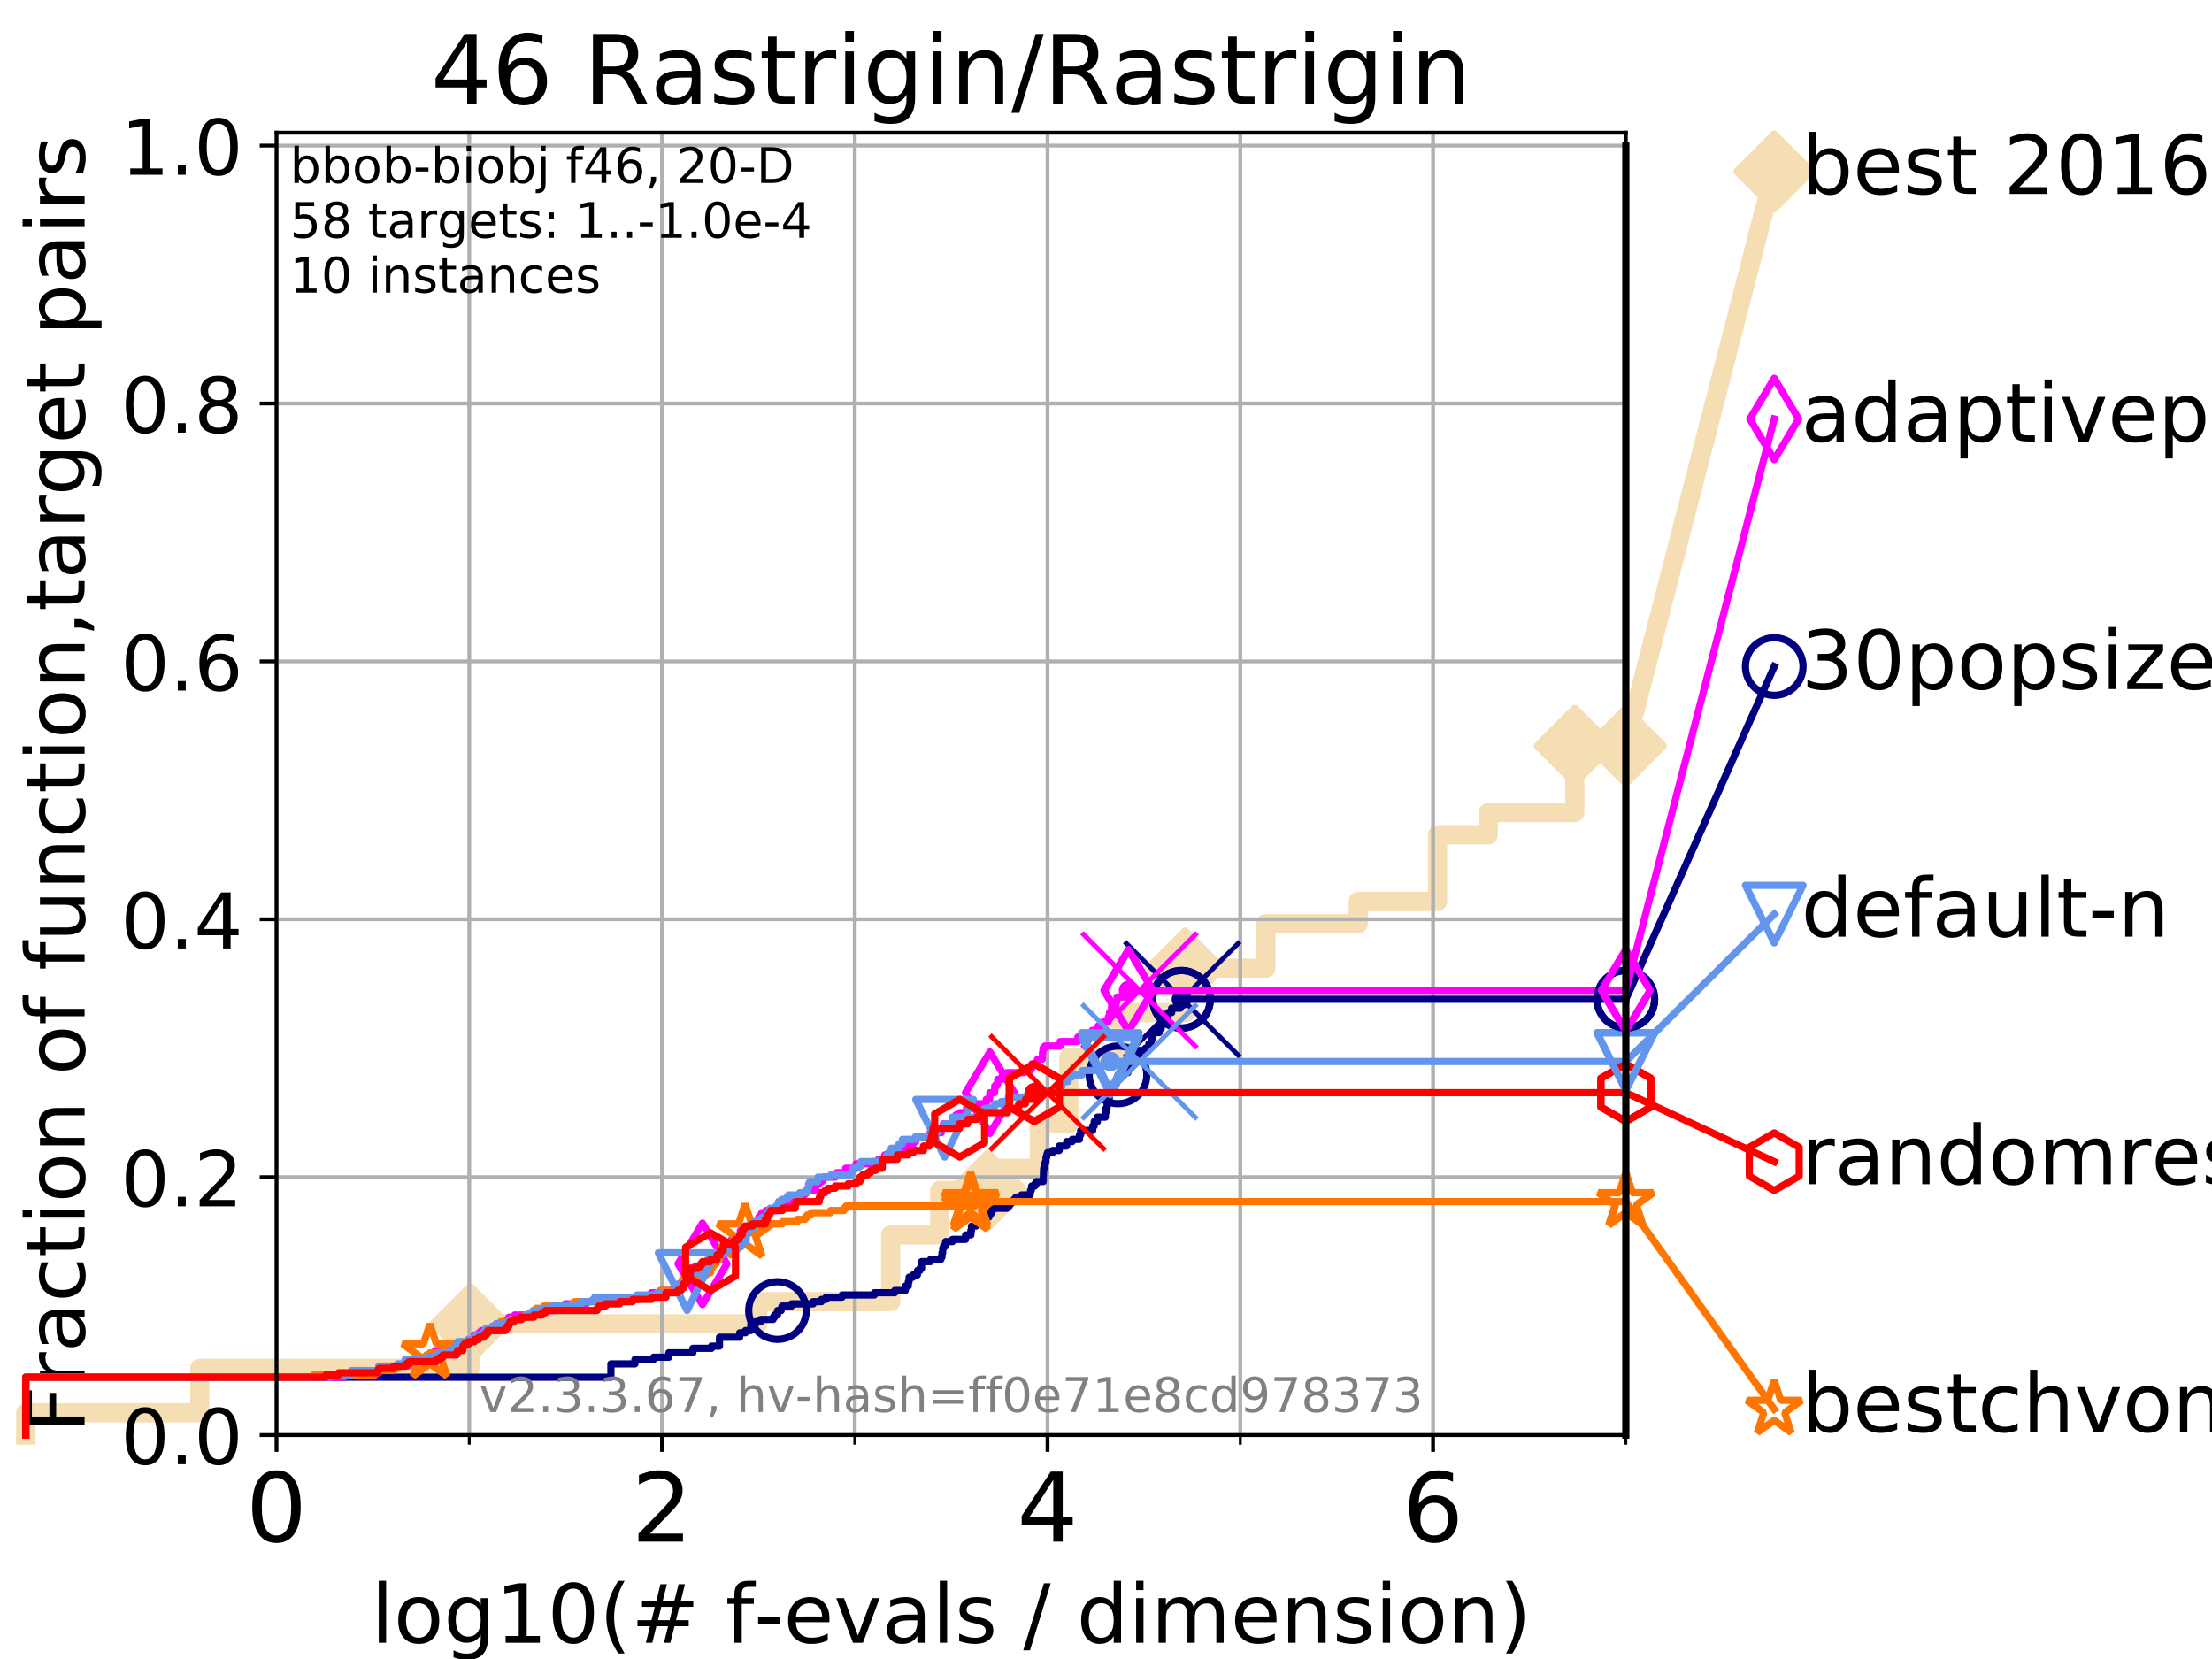 <?xml version="1.0" encoding="utf-8" standalone="no"?>
<!DOCTYPE svg PUBLIC "-//W3C//DTD SVG 1.1//EN"
  "http://www.w3.org/Graphics/SVG/1.1/DTD/svg11.dtd">
<!-- Created with matplotlib (https://matplotlib.org/) -->
<svg height="345.6pt" version="1.1" viewBox="0 0 460.8 345.6" width="460.8pt" xmlns="http://www.w3.org/2000/svg" xmlns:xlink="http://www.w3.org/1999/xlink">
 <defs>
  <style type="text/css">
*{stroke-linecap:butt;stroke-linejoin:round;}
  </style>
 </defs>
 <g id="figure_1">
  <g id="patch_1">
   <path d="M 0 345.6 
L 460.8 345.6 
L 460.8 0 
L 0 0 
z
" style="fill:#ffffff;"/>
  </g>
  <g id="axes_1">
   <g id="patch_2">
    <path d="M 57.6 298.944 
L 338.688 298.944 
L 338.688 27.648 
L 57.6 27.648 
z
" style="fill:#ffffff;"/>
   </g>
   <g id="line2d_1">
    <path d="M 5.357 298.944 
L 5.357 294.313 
L 41.621 294.313 
L 41.621 285.05 
L 97.929 285.05 
L 97.929 275.788 
L 157.849 275.788 
L 157.849 271.157 
L 185.537 271.157 
L 185.537 257.263 
L 195.753 257.263 
L 195.753 248.001 
L 205.789 248.001 
L 205.789 243.37 
L 216.485 243.37 
L 216.485 234.107 
L 222.651 234.107 
L 222.651 220.214 
L 233.413 220.214 
L 233.413 210.951 
L 246.882 210.951 
L 246.882 201.689 
L 263.696 201.689 
L 263.696 192.426 
L 282.938 192.426 
L 282.938 187.795 
L 299.469 187.795 
L 299.469 173.901 
L 310.021 173.901 
L 310.021 169.27 
L 328.062 169.27 
L 328.062 155.377 
L 338.688 155.377 
" style="fill:none;stroke:#f5deb3;stroke-linecap:square;stroke-width:4;"/>
   </g>
   <g id="line2d_2">
    <defs>
     <path d="M 0 7.778 
L 7.778 0 
L 0 -7.778 
L -7.778 0 
z
" id="m53f1ec9ab5" style="stroke:#f5deb3;stroke-linejoin:miter;stroke-width:1.5;"/>
    </defs>
    <g>
     <use style="fill:#f5deb3;stroke:#f5deb3;stroke-linejoin:miter;stroke-width:1.5;" x="97.929" xlink:href="#m53f1ec9ab5" y="275.788"/>
     <use style="fill:#f5deb3;stroke:#f5deb3;stroke-linejoin:miter;stroke-width:1.5;" x="205.789" xlink:href="#m53f1ec9ab5" y="248.001"/>
     <use style="fill:#f5deb3;stroke:#f5deb3;stroke-linejoin:miter;stroke-width:1.5;" x="246.882" xlink:href="#m53f1ec9ab5" y="201.689"/>
     <use style="fill:#f5deb3;stroke:#f5deb3;stroke-linejoin:miter;stroke-width:1.5;" x="328.062" xlink:href="#m53f1ec9ab5" y="155.377"/>
     <use style="fill:#f5deb3;stroke:#f5deb3;stroke-linejoin:miter;stroke-width:1.5;" x="328.062" xlink:href="#m53f1ec9ab5" y="155.377"/>
     <use style="fill:#f5deb3;stroke:#f5deb3;stroke-linejoin:miter;stroke-width:1.5;" x="338.688" xlink:href="#m53f1ec9ab5" y="155.377"/>
    </g>
   </g>
   <g id="line2d_3">
    <path style="fill:none;stroke:#f5deb3;stroke-linecap:square;stroke-width:4;"/>
    <g/>
   </g>
   <g id="line2d_4">
    <path d="M 338.688 155.377 
L 369.608 35.706 
" style="fill:none;stroke:#f5deb3;stroke-linecap:square;stroke-width:4;"/>
    <g>
     <use style="fill:#f5deb3;stroke:#f5deb3;stroke-linejoin:miter;stroke-width:1.5;" x="338.688" xlink:href="#m53f1ec9ab5" y="155.377"/>
     <use style="fill:#f5deb3;stroke:#f5deb3;stroke-linejoin:miter;stroke-width:1.5;" x="369.608" xlink:href="#m53f1ec9ab5" y="35.706"/>
    </g>
   </g>
   <g id="matplotlib.axis_1">
    <g id="xtick_1">
     <g id="line2d_5">
      <path clip-path="url(#pe571245108)" d="M 57.6 298.944 
L 57.6 27.648 
" style="fill:none;stroke:#b0b0b0;stroke-linecap:square;stroke-width:0.8;"/>
     </g>
     <g id="line2d_6">
      <defs>
       <path d="M 0 0 
L 0 3.5 
" id="m45bb86dc15" style="stroke:#000000;stroke-width:0.8;"/>
      </defs>
      <g>
       <use style="stroke:#000000;stroke-width:0.8;" x="57.6" xlink:href="#m45bb86dc15" y="298.944"/>
      </g>
     </g>
     <g id="text_1">
      <!-- 0 -->
      <defs>
       <path d="M 31.781 66.406 
Q 24.172 66.406 20.328 58.906 
Q 16.5 51.422 16.5 36.375 
Q 16.5 21.391 20.328 13.891 
Q 24.172 6.391 31.781 6.391 
Q 39.453 6.391 43.281 13.891 
Q 47.125 21.391 47.125 36.375 
Q 47.125 51.422 43.281 58.906 
Q 39.453 66.406 31.781 66.406 
z
M 31.781 74.219 
Q 44.047 74.219 50.516 64.516 
Q 56.984 54.828 56.984 36.375 
Q 56.984 17.969 50.516 8.266 
Q 44.047 -1.422 31.781 -1.422 
Q 19.531 -1.422 13.062 8.266 
Q 6.594 17.969 6.594 36.375 
Q 6.594 54.828 13.062 64.516 
Q 19.531 74.219 31.781 74.219 
z
" id="DejaVuSans-48"/>
      </defs>
      <g transform="translate(51.237 321.141)scale(0.2 -0.2)">
       <use xlink:href="#DejaVuSans-48"/>
      </g>
     </g>
    </g>
    <g id="xtick_2">
     <g id="line2d_7">
      <path clip-path="url(#pe571245108)" d="M 137.911 298.944 
L 137.911 27.648 
" style="fill:none;stroke:#b0b0b0;stroke-linecap:square;stroke-width:0.8;"/>
     </g>
     <g id="line2d_8">
      <g>
       <use style="stroke:#000000;stroke-width:0.8;" x="137.911" xlink:href="#m45bb86dc15" y="298.944"/>
      </g>
     </g>
     <g id="text_2">
      <!-- 2 -->
      <defs>
       <path d="M 19.188 8.297 
L 53.609 8.297 
L 53.609 0 
L 7.328 0 
L 7.328 8.297 
Q 12.938 14.109 22.625 23.891 
Q 32.328 33.688 34.812 36.531 
Q 39.547 41.844 41.422 45.531 
Q 43.312 49.219 43.312 52.781 
Q 43.312 58.594 39.234 62.25 
Q 35.156 65.922 28.609 65.922 
Q 23.969 65.922 18.812 64.312 
Q 13.672 62.703 7.812 59.422 
L 7.812 69.391 
Q 13.766 71.781 18.938 73 
Q 24.125 74.219 28.422 74.219 
Q 39.75 74.219 46.484 68.547 
Q 53.219 62.891 53.219 53.422 
Q 53.219 48.922 51.531 44.891 
Q 49.859 40.875 45.406 35.406 
Q 44.188 33.984 37.641 27.219 
Q 31.109 20.453 19.188 8.297 
z
" id="DejaVuSans-50"/>
      </defs>
      <g transform="translate(131.548 321.141)scale(0.2 -0.2)">
       <use xlink:href="#DejaVuSans-50"/>
      </g>
     </g>
    </g>
    <g id="xtick_3">
     <g id="line2d_9">
      <path clip-path="url(#pe571245108)" d="M 218.222 298.944 
L 218.222 27.648 
" style="fill:none;stroke:#b0b0b0;stroke-linecap:square;stroke-width:0.8;"/>
     </g>
     <g id="line2d_10">
      <g>
       <use style="stroke:#000000;stroke-width:0.8;" x="218.222" xlink:href="#m45bb86dc15" y="298.944"/>
      </g>
     </g>
     <g id="text_3">
      <!-- 4 -->
      <defs>
       <path d="M 37.797 64.312 
L 12.891 25.391 
L 37.797 25.391 
z
M 35.203 72.906 
L 47.609 72.906 
L 47.609 25.391 
L 58.016 25.391 
L 58.016 17.188 
L 47.609 17.188 
L 47.609 0 
L 37.797 0 
L 37.797 17.188 
L 4.891 17.188 
L 4.891 26.703 
z
" id="DejaVuSans-52"/>
      </defs>
      <g transform="translate(211.859 321.141)scale(0.2 -0.2)">
       <use xlink:href="#DejaVuSans-52"/>
      </g>
     </g>
    </g>
    <g id="xtick_4">
     <g id="line2d_11">
      <path clip-path="url(#pe571245108)" d="M 298.533 298.944 
L 298.533 27.648 
" style="fill:none;stroke:#b0b0b0;stroke-linecap:square;stroke-width:0.8;"/>
     </g>
     <g id="line2d_12">
      <g>
       <use style="stroke:#000000;stroke-width:0.8;" x="298.533" xlink:href="#m45bb86dc15" y="298.944"/>
      </g>
     </g>
     <g id="text_4">
      <!-- 6 -->
      <defs>
       <path d="M 33.016 40.375 
Q 26.375 40.375 22.484 35.828 
Q 18.609 31.297 18.609 23.391 
Q 18.609 15.531 22.484 10.953 
Q 26.375 6.391 33.016 6.391 
Q 39.656 6.391 43.531 10.953 
Q 47.406 15.531 47.406 23.391 
Q 47.406 31.297 43.531 35.828 
Q 39.656 40.375 33.016 40.375 
z
M 52.594 71.297 
L 52.594 62.312 
Q 48.875 64.062 45.094 64.984 
Q 41.312 65.922 37.594 65.922 
Q 27.828 65.922 22.672 59.328 
Q 17.531 52.734 16.797 39.406 
Q 19.672 43.656 24.016 45.922 
Q 28.375 48.188 33.594 48.188 
Q 44.578 48.188 50.953 41.516 
Q 57.328 34.859 57.328 23.391 
Q 57.328 12.156 50.688 5.359 
Q 44.047 -1.422 33.016 -1.422 
Q 20.359 -1.422 13.672 8.266 
Q 6.984 17.969 6.984 36.375 
Q 6.984 53.656 15.188 63.938 
Q 23.391 74.219 37.203 74.219 
Q 40.922 74.219 44.703 73.484 
Q 48.484 72.75 52.594 71.297 
z
" id="DejaVuSans-54"/>
      </defs>
      <g transform="translate(292.17 321.141)scale(0.2 -0.2)">
       <use xlink:href="#DejaVuSans-54"/>
      </g>
     </g>
    </g>
    <g id="xtick_5">
     <g id="line2d_13">
      <path clip-path="url(#pe571245108)" d="M 97.755 298.944 
L 97.755 27.648 
" style="fill:none;stroke:#b0b0b0;stroke-linecap:square;stroke-width:0.8;"/>
     </g>
     <g id="line2d_14">
      <defs>
       <path d="M 0 0 
L 0 2 
" id="m8f91fc2791" style="stroke:#000000;stroke-width:0.6;"/>
      </defs>
      <g>
       <use style="stroke:#000000;stroke-width:0.6;" x="97.755" xlink:href="#m8f91fc2791" y="298.944"/>
      </g>
     </g>
    </g>
    <g id="xtick_6">
     <g id="line2d_15">
      <path clip-path="url(#pe571245108)" d="M 178.066 298.944 
L 178.066 27.648 
" style="fill:none;stroke:#b0b0b0;stroke-linecap:square;stroke-width:0.8;"/>
     </g>
     <g id="line2d_16">
      <g>
       <use style="stroke:#000000;stroke-width:0.6;" x="178.066" xlink:href="#m8f91fc2791" y="298.944"/>
      </g>
     </g>
    </g>
    <g id="xtick_7">
     <g id="line2d_17">
      <path clip-path="url(#pe571245108)" d="M 258.377 298.944 
L 258.377 27.648 
" style="fill:none;stroke:#b0b0b0;stroke-linecap:square;stroke-width:0.8;"/>
     </g>
     <g id="line2d_18">
      <g>
       <use style="stroke:#000000;stroke-width:0.6;" x="258.377" xlink:href="#m8f91fc2791" y="298.944"/>
      </g>
     </g>
    </g>
    <g id="xtick_8">
     <g id="line2d_19">
      <path clip-path="url(#pe571245108)" d="M 338.688 298.944 
L 338.688 27.648 
" style="fill:none;stroke:#b0b0b0;stroke-linecap:square;stroke-width:0.8;"/>
     </g>
     <g id="line2d_20">
      <g>
       <use style="stroke:#000000;stroke-width:0.6;" x="338.688" xlink:href="#m8f91fc2791" y="298.944"/>
      </g>
     </g>
    </g>
    <g id="text_5">
     <!-- log10(# f-evals / dimension) -->
     <defs>
      <path d="M 9.422 75.984 
L 18.406 75.984 
L 18.406 0 
L 9.422 0 
z
" id="DejaVuSans-108"/>
      <path d="M 30.609 48.391 
Q 23.391 48.391 19.188 42.75 
Q 14.984 37.109 14.984 27.297 
Q 14.984 17.484 19.156 11.844 
Q 23.344 6.203 30.609 6.203 
Q 37.797 6.203 41.984 11.859 
Q 46.188 17.531 46.188 27.297 
Q 46.188 37.016 41.984 42.703 
Q 37.797 48.391 30.609 48.391 
z
M 30.609 56 
Q 42.328 56 49.016 48.375 
Q 55.719 40.766 55.719 27.297 
Q 55.719 13.875 49.016 6.219 
Q 42.328 -1.422 30.609 -1.422 
Q 18.844 -1.422 12.172 6.219 
Q 5.516 13.875 5.516 27.297 
Q 5.516 40.766 12.172 48.375 
Q 18.844 56 30.609 56 
z
" id="DejaVuSans-111"/>
      <path d="M 45.406 27.984 
Q 45.406 37.75 41.375 43.109 
Q 37.359 48.484 30.078 48.484 
Q 22.859 48.484 18.828 43.109 
Q 14.797 37.75 14.797 27.984 
Q 14.797 18.266 18.828 12.891 
Q 22.859 7.516 30.078 7.516 
Q 37.359 7.516 41.375 12.891 
Q 45.406 18.266 45.406 27.984 
z
M 54.391 6.781 
Q 54.391 -7.172 48.188 -13.984 
Q 42 -20.797 29.203 -20.797 
Q 24.469 -20.797 20.266 -20.094 
Q 16.062 -19.391 12.109 -17.922 
L 12.109 -9.188 
Q 16.062 -11.328 19.922 -12.344 
Q 23.781 -13.375 27.781 -13.375 
Q 36.625 -13.375 41.016 -8.766 
Q 45.406 -4.156 45.406 5.172 
L 45.406 9.625 
Q 42.625 4.781 38.281 2.391 
Q 33.938 0 27.875 0 
Q 17.828 0 11.672 7.656 
Q 5.516 15.328 5.516 27.984 
Q 5.516 40.672 11.672 48.328 
Q 17.828 56 27.875 56 
Q 33.938 56 38.281 53.609 
Q 42.625 51.219 45.406 46.391 
L 45.406 54.688 
L 54.391 54.688 
z
" id="DejaVuSans-103"/>
      <path d="M 12.406 8.297 
L 28.516 8.297 
L 28.516 63.922 
L 10.984 60.406 
L 10.984 69.391 
L 28.422 72.906 
L 38.281 72.906 
L 38.281 8.297 
L 54.391 8.297 
L 54.391 0 
L 12.406 0 
z
" id="DejaVuSans-49"/>
      <path d="M 31 75.875 
Q 24.469 64.656 21.281 53.656 
Q 18.109 42.672 18.109 31.391 
Q 18.109 20.125 21.312 9.062 
Q 24.516 -2 31 -13.188 
L 23.188 -13.188 
Q 15.875 -1.703 12.234 9.375 
Q 8.594 20.453 8.594 31.391 
Q 8.594 42.281 12.203 53.312 
Q 15.828 64.359 23.188 75.875 
z
" id="DejaVuSans-40"/>
      <path d="M 51.125 44 
L 36.922 44 
L 32.812 27.688 
L 47.125 27.688 
z
M 43.797 71.781 
L 38.719 51.516 
L 52.984 51.516 
L 58.109 71.781 
L 65.922 71.781 
L 60.891 51.516 
L 76.125 51.516 
L 76.125 44 
L 58.984 44 
L 54.984 27.688 
L 70.516 27.688 
L 70.516 20.219 
L 53.078 20.219 
L 48 0 
L 40.188 0 
L 45.219 20.219 
L 30.906 20.219 
L 25.875 0 
L 18.016 0 
L 23.094 20.219 
L 7.719 20.219 
L 7.719 27.688 
L 24.906 27.688 
L 29 44 
L 13.281 44 
L 13.281 51.516 
L 30.906 51.516 
L 35.891 71.781 
z
" id="DejaVuSans-35"/>
      <path id="DejaVuSans-32"/>
      <path d="M 37.109 75.984 
L 37.109 68.5 
L 28.516 68.5 
Q 23.688 68.5 21.797 66.547 
Q 19.922 64.594 19.922 59.516 
L 19.922 54.688 
L 34.719 54.688 
L 34.719 47.703 
L 19.922 47.703 
L 19.922 0 
L 10.891 0 
L 10.891 47.703 
L 2.297 47.703 
L 2.297 54.688 
L 10.891 54.688 
L 10.891 58.5 
Q 10.891 67.625 15.141 71.797 
Q 19.391 75.984 28.609 75.984 
z
" id="DejaVuSans-102"/>
      <path d="M 4.891 31.391 
L 31.203 31.391 
L 31.203 23.391 
L 4.891 23.391 
z
" id="DejaVuSans-45"/>
      <path d="M 56.203 29.594 
L 56.203 25.203 
L 14.891 25.203 
Q 15.484 15.922 20.484 11.062 
Q 25.484 6.203 34.422 6.203 
Q 39.594 6.203 44.453 7.469 
Q 49.312 8.734 54.109 11.281 
L 54.109 2.781 
Q 49.266 0.734 44.188 -0.344 
Q 39.109 -1.422 33.891 -1.422 
Q 20.797 -1.422 13.156 6.188 
Q 5.516 13.812 5.516 26.812 
Q 5.516 40.234 12.766 48.109 
Q 20.016 56 32.328 56 
Q 43.359 56 49.781 48.891 
Q 56.203 41.797 56.203 29.594 
z
M 47.219 32.234 
Q 47.125 39.594 43.094 43.984 
Q 39.062 48.391 32.422 48.391 
Q 24.906 48.391 20.391 44.141 
Q 15.875 39.891 15.188 32.172 
z
" id="DejaVuSans-101"/>
      <path d="M 2.984 54.688 
L 12.5 54.688 
L 29.594 8.797 
L 46.688 54.688 
L 56.203 54.688 
L 35.688 0 
L 23.484 0 
z
" id="DejaVuSans-118"/>
      <path d="M 34.281 27.484 
Q 23.391 27.484 19.188 25 
Q 14.984 22.516 14.984 16.5 
Q 14.984 11.719 18.141 8.906 
Q 21.297 6.109 26.703 6.109 
Q 34.188 6.109 38.703 11.406 
Q 43.219 16.703 43.219 25.484 
L 43.219 27.484 
z
M 52.203 31.203 
L 52.203 0 
L 43.219 0 
L 43.219 8.297 
Q 40.141 3.328 35.547 0.953 
Q 30.953 -1.422 24.312 -1.422 
Q 15.922 -1.422 10.953 3.297 
Q 6 8.016 6 15.922 
Q 6 25.141 12.172 29.828 
Q 18.359 34.516 30.609 34.516 
L 43.219 34.516 
L 43.219 35.406 
Q 43.219 41.609 39.141 45 
Q 35.062 48.391 27.688 48.391 
Q 23 48.391 18.547 47.266 
Q 14.109 46.141 10.016 43.891 
L 10.016 52.203 
Q 14.938 54.109 19.578 55.047 
Q 24.219 56 28.609 56 
Q 40.484 56 46.344 49.844 
Q 52.203 43.703 52.203 31.203 
z
" id="DejaVuSans-97"/>
      <path d="M 44.281 53.078 
L 44.281 44.578 
Q 40.484 46.531 36.375 47.5 
Q 32.281 48.484 27.875 48.484 
Q 21.188 48.484 17.844 46.438 
Q 14.5 44.391 14.5 40.281 
Q 14.5 37.156 16.891 35.375 
Q 19.281 33.594 26.516 31.984 
L 29.594 31.297 
Q 39.156 29.25 43.188 25.516 
Q 47.219 21.781 47.219 15.094 
Q 47.219 7.469 41.188 3.016 
Q 35.156 -1.422 24.609 -1.422 
Q 20.219 -1.422 15.453 -0.562 
Q 10.688 0.297 5.422 2 
L 5.422 11.281 
Q 10.406 8.688 15.234 7.391 
Q 20.062 6.109 24.812 6.109 
Q 31.156 6.109 34.562 8.281 
Q 37.984 10.453 37.984 14.406 
Q 37.984 18.062 35.516 20.016 
Q 33.062 21.969 24.703 23.781 
L 21.578 24.516 
Q 13.234 26.266 9.516 29.906 
Q 5.812 33.547 5.812 39.891 
Q 5.812 47.609 11.281 51.797 
Q 16.75 56 26.812 56 
Q 31.781 56 36.172 55.266 
Q 40.578 54.547 44.281 53.078 
z
" id="DejaVuSans-115"/>
      <path d="M 25.391 72.906 
L 33.688 72.906 
L 8.297 -9.281 
L 0 -9.281 
z
" id="DejaVuSans-47"/>
      <path d="M 45.406 46.391 
L 45.406 75.984 
L 54.391 75.984 
L 54.391 0 
L 45.406 0 
L 45.406 8.203 
Q 42.578 3.328 38.25 0.953 
Q 33.938 -1.422 27.875 -1.422 
Q 17.969 -1.422 11.734 6.484 
Q 5.516 14.406 5.516 27.297 
Q 5.516 40.188 11.734 48.094 
Q 17.969 56 27.875 56 
Q 33.938 56 38.25 53.625 
Q 42.578 51.266 45.406 46.391 
z
M 14.797 27.297 
Q 14.797 17.391 18.875 11.75 
Q 22.953 6.109 30.078 6.109 
Q 37.203 6.109 41.297 11.75 
Q 45.406 17.391 45.406 27.297 
Q 45.406 37.203 41.297 42.844 
Q 37.203 48.484 30.078 48.484 
Q 22.953 48.484 18.875 42.844 
Q 14.797 37.203 14.797 27.297 
z
" id="DejaVuSans-100"/>
      <path d="M 9.422 54.688 
L 18.406 54.688 
L 18.406 0 
L 9.422 0 
z
M 9.422 75.984 
L 18.406 75.984 
L 18.406 64.594 
L 9.422 64.594 
z
" id="DejaVuSans-105"/>
      <path d="M 52 44.188 
Q 55.375 50.25 60.062 53.125 
Q 64.75 56 71.094 56 
Q 79.641 56 84.281 50.016 
Q 88.922 44.047 88.922 33.016 
L 88.922 0 
L 79.891 0 
L 79.891 32.719 
Q 79.891 40.578 77.094 44.375 
Q 74.312 48.188 68.609 48.188 
Q 61.625 48.188 57.562 43.547 
Q 53.516 38.922 53.516 30.906 
L 53.516 0 
L 44.484 0 
L 44.484 32.719 
Q 44.484 40.625 41.703 44.406 
Q 38.922 48.188 33.109 48.188 
Q 26.219 48.188 22.156 43.531 
Q 18.109 38.875 18.109 30.906 
L 18.109 0 
L 9.078 0 
L 9.078 54.688 
L 18.109 54.688 
L 18.109 46.188 
Q 21.188 51.219 25.484 53.609 
Q 29.781 56 35.688 56 
Q 41.656 56 45.828 52.969 
Q 50 49.953 52 44.188 
z
" id="DejaVuSans-109"/>
      <path d="M 54.891 33.016 
L 54.891 0 
L 45.906 0 
L 45.906 32.719 
Q 45.906 40.484 42.875 44.328 
Q 39.844 48.188 33.797 48.188 
Q 26.516 48.188 22.312 43.547 
Q 18.109 38.922 18.109 30.906 
L 18.109 0 
L 9.078 0 
L 9.078 54.688 
L 18.109 54.688 
L 18.109 46.188 
Q 21.344 51.125 25.703 53.562 
Q 30.078 56 35.797 56 
Q 45.219 56 50.047 50.172 
Q 54.891 44.344 54.891 33.016 
z
" id="DejaVuSans-110"/>
      <path d="M 8.016 75.875 
L 15.828 75.875 
Q 23.141 64.359 26.781 53.312 
Q 30.422 42.281 30.422 31.391 
Q 30.422 20.453 26.781 9.375 
Q 23.141 -1.703 15.828 -13.188 
L 8.016 -13.188 
Q 14.5 -2 17.703 9.062 
Q 20.906 20.125 20.906 31.391 
Q 20.906 42.672 17.703 53.656 
Q 14.5 64.656 8.016 75.875 
z
" id="DejaVuSans-41"/>
     </defs>
     <g transform="translate(77.303 342.218)scale(0.17 -0.17)">
      <use xlink:href="#DejaVuSans-108"/>
      <use x="27.783" xlink:href="#DejaVuSans-111"/>
      <use x="88.965" xlink:href="#DejaVuSans-103"/>
      <use x="152.441" xlink:href="#DejaVuSans-49"/>
      <use x="216.064" xlink:href="#DejaVuSans-48"/>
      <use x="279.688" xlink:href="#DejaVuSans-40"/>
      <use x="318.701" xlink:href="#DejaVuSans-35"/>
      <use x="402.49" xlink:href="#DejaVuSans-32"/>
      <use x="434.277" xlink:href="#DejaVuSans-102"/>
      <use x="469.404" xlink:href="#DejaVuSans-45"/>
      <use x="505.488" xlink:href="#DejaVuSans-101"/>
      <use x="567.012" xlink:href="#DejaVuSans-118"/>
      <use x="626.191" xlink:href="#DejaVuSans-97"/>
      <use x="687.471" xlink:href="#DejaVuSans-108"/>
      <use x="715.254" xlink:href="#DejaVuSans-115"/>
      <use x="767.354" xlink:href="#DejaVuSans-32"/>
      <use x="799.141" xlink:href="#DejaVuSans-47"/>
      <use x="832.832" xlink:href="#DejaVuSans-32"/>
      <use x="864.619" xlink:href="#DejaVuSans-100"/>
      <use x="928.096" xlink:href="#DejaVuSans-105"/>
      <use x="955.879" xlink:href="#DejaVuSans-109"/>
      <use x="1053.291" xlink:href="#DejaVuSans-101"/>
      <use x="1114.814" xlink:href="#DejaVuSans-110"/>
      <use x="1178.193" xlink:href="#DejaVuSans-115"/>
      <use x="1230.293" xlink:href="#DejaVuSans-105"/>
      <use x="1258.076" xlink:href="#DejaVuSans-111"/>
      <use x="1319.258" xlink:href="#DejaVuSans-110"/>
      <use x="1382.637" xlink:href="#DejaVuSans-41"/>
     </g>
    </g>
   </g>
   <g id="matplotlib.axis_2">
    <g id="ytick_1">
     <g id="line2d_21">
      <path clip-path="url(#pe571245108)" d="M 57.6 298.944 
L 338.688 298.944 
" style="fill:none;stroke:#b0b0b0;stroke-linecap:square;stroke-width:0.8;"/>
     </g>
     <g id="line2d_22">
      <defs>
       <path d="M 0 0 
L -3.5 0 
" id="m06389294ca" style="stroke:#000000;stroke-width:0.8;"/>
      </defs>
      <g>
       <use style="stroke:#000000;stroke-width:0.8;" x="57.6" xlink:href="#m06389294ca" y="298.944"/>
      </g>
     </g>
     <g id="text_6">
      <!-- 0.0 -->
      <defs>
       <path d="M 10.688 12.406 
L 21 12.406 
L 21 0 
L 10.688 0 
z
" id="DejaVuSans-46"/>
      </defs>
      <g transform="translate(25.155 305.023)scale(0.16 -0.16)">
       <use xlink:href="#DejaVuSans-48"/>
       <use x="63.623" xlink:href="#DejaVuSans-46"/>
       <use x="95.41" xlink:href="#DejaVuSans-48"/>
      </g>
     </g>
    </g>
    <g id="ytick_2">
     <g id="line2d_23">
      <path clip-path="url(#pe571245108)" d="M 57.6 245.222 
L 338.688 245.222 
" style="fill:none;stroke:#b0b0b0;stroke-linecap:square;stroke-width:0.8;"/>
     </g>
     <g id="line2d_24">
      <g>
       <use style="stroke:#000000;stroke-width:0.8;" x="57.6" xlink:href="#m06389294ca" y="245.222"/>
      </g>
     </g>
     <g id="text_7">
      <!-- 0.2 -->
      <g transform="translate(25.155 251.301)scale(0.16 -0.16)">
       <use xlink:href="#DejaVuSans-48"/>
       <use x="63.623" xlink:href="#DejaVuSans-46"/>
       <use x="95.41" xlink:href="#DejaVuSans-50"/>
      </g>
     </g>
    </g>
    <g id="ytick_3">
     <g id="line2d_25">
      <path clip-path="url(#pe571245108)" d="M 57.6 191.5 
L 338.688 191.5 
" style="fill:none;stroke:#b0b0b0;stroke-linecap:square;stroke-width:0.8;"/>
     </g>
     <g id="line2d_26">
      <g>
       <use style="stroke:#000000;stroke-width:0.8;" x="57.6" xlink:href="#m06389294ca" y="191.5"/>
      </g>
     </g>
     <g id="text_8">
      <!-- 0.4 -->
      <g transform="translate(25.155 197.579)scale(0.16 -0.16)">
       <use xlink:href="#DejaVuSans-48"/>
       <use x="63.623" xlink:href="#DejaVuSans-46"/>
       <use x="95.41" xlink:href="#DejaVuSans-52"/>
      </g>
     </g>
    </g>
    <g id="ytick_4">
     <g id="line2d_27">
      <path clip-path="url(#pe571245108)" d="M 57.6 137.778 
L 338.688 137.778 
" style="fill:none;stroke:#b0b0b0;stroke-linecap:square;stroke-width:0.8;"/>
     </g>
     <g id="line2d_28">
      <g>
       <use style="stroke:#000000;stroke-width:0.8;" x="57.6" xlink:href="#m06389294ca" y="137.778"/>
      </g>
     </g>
     <g id="text_9">
      <!-- 0.6 -->
      <g transform="translate(25.155 143.857)scale(0.16 -0.16)">
       <use xlink:href="#DejaVuSans-48"/>
       <use x="63.623" xlink:href="#DejaVuSans-46"/>
       <use x="95.41" xlink:href="#DejaVuSans-54"/>
      </g>
     </g>
    </g>
    <g id="ytick_5">
     <g id="line2d_29">
      <path clip-path="url(#pe571245108)" d="M 57.6 84.056 
L 338.688 84.056 
" style="fill:none;stroke:#b0b0b0;stroke-linecap:square;stroke-width:0.8;"/>
     </g>
     <g id="line2d_30">
      <g>
       <use style="stroke:#000000;stroke-width:0.8;" x="57.6" xlink:href="#m06389294ca" y="84.056"/>
      </g>
     </g>
     <g id="text_10">
      <!-- 0.8 -->
      <defs>
       <path d="M 31.781 34.625 
Q 24.75 34.625 20.719 30.859 
Q 16.703 27.094 16.703 20.516 
Q 16.703 13.922 20.719 10.156 
Q 24.75 6.391 31.781 6.391 
Q 38.812 6.391 42.859 10.172 
Q 46.922 13.969 46.922 20.516 
Q 46.922 27.094 42.891 30.859 
Q 38.875 34.625 31.781 34.625 
z
M 21.922 38.812 
Q 15.578 40.375 12.031 44.719 
Q 8.5 49.078 8.5 55.328 
Q 8.5 64.062 14.719 69.141 
Q 20.953 74.219 31.781 74.219 
Q 42.672 74.219 48.875 69.141 
Q 55.078 64.062 55.078 55.328 
Q 55.078 49.078 51.531 44.719 
Q 48 40.375 41.703 38.812 
Q 48.828 37.156 52.797 32.312 
Q 56.781 27.484 56.781 20.516 
Q 56.781 9.906 50.312 4.234 
Q 43.844 -1.422 31.781 -1.422 
Q 19.734 -1.422 13.25 4.234 
Q 6.781 9.906 6.781 20.516 
Q 6.781 27.484 10.781 32.312 
Q 14.797 37.156 21.922 38.812 
z
M 18.312 54.391 
Q 18.312 48.734 21.844 45.562 
Q 25.391 42.391 31.781 42.391 
Q 38.141 42.391 41.719 45.562 
Q 45.312 48.734 45.312 54.391 
Q 45.312 60.062 41.719 63.234 
Q 38.141 66.406 31.781 66.406 
Q 25.391 66.406 21.844 63.234 
Q 18.312 60.062 18.312 54.391 
z
" id="DejaVuSans-56"/>
      </defs>
      <g transform="translate(25.155 90.135)scale(0.16 -0.16)">
       <use xlink:href="#DejaVuSans-48"/>
       <use x="63.623" xlink:href="#DejaVuSans-46"/>
       <use x="95.41" xlink:href="#DejaVuSans-56"/>
      </g>
     </g>
    </g>
    <g id="ytick_6">
     <g id="line2d_31">
      <path clip-path="url(#pe571245108)" d="M 57.6 30.334 
L 338.688 30.334 
" style="fill:none;stroke:#b0b0b0;stroke-linecap:square;stroke-width:0.8;"/>
     </g>
     <g id="line2d_32">
      <g>
       <use style="stroke:#000000;stroke-width:0.8;" x="57.6" xlink:href="#m06389294ca" y="30.334"/>
      </g>
     </g>
     <g id="text_11">
      <!-- 1.0 -->
      <g transform="translate(25.155 36.413)scale(0.16 -0.16)">
       <use xlink:href="#DejaVuSans-49"/>
       <use x="63.623" xlink:href="#DejaVuSans-46"/>
       <use x="95.41" xlink:href="#DejaVuSans-48"/>
      </g>
     </g>
    </g>
    <g id="text_12">
     <!-- Fraction of function,target pairs -->
     <defs>
      <path d="M 9.812 72.906 
L 51.703 72.906 
L 51.703 64.594 
L 19.672 64.594 
L 19.672 43.109 
L 48.578 43.109 
L 48.578 34.812 
L 19.672 34.812 
L 19.672 0 
L 9.812 0 
z
" id="DejaVuSans-70"/>
      <path d="M 41.109 46.297 
Q 39.594 47.172 37.812 47.578 
Q 36.031 48 33.891 48 
Q 26.266 48 22.188 43.047 
Q 18.109 38.094 18.109 28.812 
L 18.109 0 
L 9.078 0 
L 9.078 54.688 
L 18.109 54.688 
L 18.109 46.188 
Q 20.953 51.172 25.484 53.578 
Q 30.031 56 36.531 56 
Q 37.453 56 38.578 55.875 
Q 39.703 55.766 41.062 55.516 
z
" id="DejaVuSans-114"/>
      <path d="M 48.781 52.594 
L 48.781 44.188 
Q 44.969 46.297 41.141 47.344 
Q 37.312 48.391 33.406 48.391 
Q 24.656 48.391 19.812 42.844 
Q 14.984 37.312 14.984 27.297 
Q 14.984 17.281 19.812 11.734 
Q 24.656 6.203 33.406 6.203 
Q 37.312 6.203 41.141 7.25 
Q 44.969 8.297 48.781 10.406 
L 48.781 2.094 
Q 45.016 0.344 40.984 -0.531 
Q 36.969 -1.422 32.422 -1.422 
Q 20.062 -1.422 12.781 6.344 
Q 5.516 14.109 5.516 27.297 
Q 5.516 40.672 12.859 48.328 
Q 20.219 56 33.016 56 
Q 37.156 56 41.109 55.141 
Q 45.062 54.297 48.781 52.594 
z
" id="DejaVuSans-99"/>
      <path d="M 18.312 70.219 
L 18.312 54.688 
L 36.812 54.688 
L 36.812 47.703 
L 18.312 47.703 
L 18.312 18.016 
Q 18.312 11.328 20.141 9.422 
Q 21.969 7.516 27.594 7.516 
L 36.812 7.516 
L 36.812 0 
L 27.594 0 
Q 17.188 0 13.234 3.875 
Q 9.281 7.766 9.281 18.016 
L 9.281 47.703 
L 2.688 47.703 
L 2.688 54.688 
L 9.281 54.688 
L 9.281 70.219 
z
" id="DejaVuSans-116"/>
      <path d="M 8.5 21.578 
L 8.5 54.688 
L 17.484 54.688 
L 17.484 21.922 
Q 17.484 14.156 20.5 10.266 
Q 23.531 6.391 29.594 6.391 
Q 36.859 6.391 41.078 11.031 
Q 45.312 15.672 45.312 23.688 
L 45.312 54.688 
L 54.297 54.688 
L 54.297 0 
L 45.312 0 
L 45.312 8.406 
Q 42.047 3.422 37.719 1 
Q 33.406 -1.422 27.688 -1.422 
Q 18.266 -1.422 13.375 4.438 
Q 8.5 10.297 8.5 21.578 
z
M 31.109 56 
z
" id="DejaVuSans-117"/>
      <path d="M 11.719 12.406 
L 22.016 12.406 
L 22.016 4 
L 14.016 -11.625 
L 7.719 -11.625 
L 11.719 4 
z
" id="DejaVuSans-44"/>
      <path d="M 18.109 8.203 
L 18.109 -20.797 
L 9.078 -20.797 
L 9.078 54.688 
L 18.109 54.688 
L 18.109 46.391 
Q 20.953 51.266 25.266 53.625 
Q 29.594 56 35.594 56 
Q 45.562 56 51.781 48.094 
Q 58.016 40.188 58.016 27.297 
Q 58.016 14.406 51.781 6.484 
Q 45.562 -1.422 35.594 -1.422 
Q 29.594 -1.422 25.266 0.953 
Q 20.953 3.328 18.109 8.203 
z
M 48.688 27.297 
Q 48.688 37.203 44.609 42.844 
Q 40.531 48.484 33.406 48.484 
Q 26.266 48.484 22.188 42.844 
Q 18.109 37.203 18.109 27.297 
Q 18.109 17.391 22.188 11.75 
Q 26.266 6.109 33.406 6.109 
Q 40.531 6.109 44.609 11.75 
Q 48.688 17.391 48.688 27.297 
z
" id="DejaVuSans-112"/>
     </defs>
     <g transform="translate(17.62 298.435)rotate(-90)scale(0.17 -0.17)">
      <use xlink:href="#DejaVuSans-70"/>
      <use x="57.41" xlink:href="#DejaVuSans-114"/>
      <use x="98.523" xlink:href="#DejaVuSans-97"/>
      <use x="159.803" xlink:href="#DejaVuSans-99"/>
      <use x="214.783" xlink:href="#DejaVuSans-116"/>
      <use x="253.992" xlink:href="#DejaVuSans-105"/>
      <use x="281.775" xlink:href="#DejaVuSans-111"/>
      <use x="342.957" xlink:href="#DejaVuSans-110"/>
      <use x="406.336" xlink:href="#DejaVuSans-32"/>
      <use x="438.123" xlink:href="#DejaVuSans-111"/>
      <use x="499.305" xlink:href="#DejaVuSans-102"/>
      <use x="534.51" xlink:href="#DejaVuSans-32"/>
      <use x="566.297" xlink:href="#DejaVuSans-102"/>
      <use x="601.502" xlink:href="#DejaVuSans-117"/>
      <use x="664.881" xlink:href="#DejaVuSans-110"/>
      <use x="728.26" xlink:href="#DejaVuSans-99"/>
      <use x="783.24" xlink:href="#DejaVuSans-116"/>
      <use x="822.449" xlink:href="#DejaVuSans-105"/>
      <use x="850.232" xlink:href="#DejaVuSans-111"/>
      <use x="911.414" xlink:href="#DejaVuSans-110"/>
      <use x="974.793" xlink:href="#DejaVuSans-44"/>
      <use x="1006.58" xlink:href="#DejaVuSans-116"/>
      <use x="1045.789" xlink:href="#DejaVuSans-97"/>
      <use x="1107.068" xlink:href="#DejaVuSans-114"/>
      <use x="1148.166" xlink:href="#DejaVuSans-103"/>
      <use x="1211.643" xlink:href="#DejaVuSans-101"/>
      <use x="1273.166" xlink:href="#DejaVuSans-116"/>
      <use x="1312.375" xlink:href="#DejaVuSans-32"/>
      <use x="1344.162" xlink:href="#DejaVuSans-112"/>
      <use x="1407.639" xlink:href="#DejaVuSans-97"/>
      <use x="1468.918" xlink:href="#DejaVuSans-105"/>
      <use x="1496.701" xlink:href="#DejaVuSans-114"/>
      <use x="1537.814" xlink:href="#DejaVuSans-115"/>
     </g>
    </g>
   </g>
   <g id="line2d_33">
    <defs>
     <path d="M 0 1.5 
C 0.398 1.5 0.779 1.342 1.061 1.061 
C 1.342 0.779 1.5 0.398 1.5 0 
C 1.5 -0.398 1.342 -0.779 1.061 -1.061 
C 0.779 -1.342 0.398 -1.5 0 -1.5 
C -0.398 -1.5 -0.779 -1.342 -1.061 -1.061 
C -1.342 -0.779 -1.5 -0.398 -1.5 0 
C -1.5 0.398 -1.342 0.779 -1.061 1.061 
C -0.779 1.342 -0.398 1.5 0 1.5 
z
" id="md419a04d97" style="stroke:#f5deb3;"/>
    </defs>
    <g>
     <use style="fill:#f5deb3;stroke:#f5deb3;" x="340.853" xlink:href="#md419a04d97" y="146.114"/>
     <use style="fill:#f5deb3;stroke:#f5deb3;" x="340.853" xlink:href="#md419a04d97" y="146.114"/>
    </g>
   </g>
   <g id="line2d_34">
    <defs>
     <path d="M 0 1.5 
C 0.398 1.5 0.779 1.342 1.061 1.061 
C 1.342 0.779 1.5 0.398 1.5 0 
C 1.5 -0.398 1.342 -0.779 1.061 -1.061 
C 0.779 -1.342 0.398 -1.5 0 -1.5 
C -0.398 -1.5 -0.779 -1.342 -1.061 -1.061 
C -1.342 -0.779 -1.5 -0.398 -1.5 0 
C -1.5 0.398 -1.342 0.779 -1.061 1.061 
C -0.779 1.342 -0.398 1.5 0 1.5 
z
" id="m2ecd1d74d3" style="stroke:#000080;"/>
    </defs>
    <g>
     <use style="fill:#000080;stroke:#000080;" x="246.125" xlink:href="#m2ecd1d74d3" y="208.172"/>
     <use style="fill:#000080;stroke:#000080;" x="246.125" xlink:href="#m2ecd1d74d3" y="208.172"/>
    </g>
   </g>
   <g id="line2d_35">
    <path d="M 5.357 298.944 
L 5.357 286.903 
L 127.262 286.903 
L 127.262 284.124 
L 132.267 284.124 
L 132.267 283.198 
L 136.151 283.198 
L 136.151 282.735 
L 139.326 282.735 
L 139.326 281.809 
L 144.336 281.809 
L 144.336 280.882 
L 148.224 280.882 
L 148.224 280.419 
L 149.885 280.419 
L 149.885 278.567 
L 154.088 278.567 
L 154.088 277.64 
L 155.29 277.64 
L 155.29 277.177 
L 156.415 277.177 
L 156.415 275.788 
L 157.472 275.788 
L 157.472 275.325 
L 158.468 275.325 
L 158.468 274.862 
L 161.052 274.862 
L 161.052 274.399 
L 161.357 274.399 
L 161.357 273.935 
L 161.967 273.935 
L 161.967 273.009 
L 162.741 273.009 
L 162.741 272.546 
L 162.902 272.546 
L 162.902 272.083 
L 164.879 272.083 
L 164.879 271.62 
L 169.397 271.62 
L 169.397 271.157 
L 171.129 271.157 
L 171.129 270.694 
L 172.085 270.694 
L 172.085 270.231 
L 175.424 270.231 
L 175.424 269.767 
L 182.147 269.767 
L 182.147 269.304 
L 186.381 269.304 
L 186.381 268.841 
L 188.582 268.841 
L 188.582 267.915 
L 189.217 267.915 
L 189.217 266.989 
L 189.383 266.989 
L 189.383 266.062 
L 190.168 266.062 
L 190.168 265.599 
L 191.112 265.599 
L 191.135 264.673 
L 191.64 264.673 
L 191.64 264.21 
L 191.977 264.21 
L 191.977 262.821 
L 193.835 262.821 
L 193.835 262.357 
L 195.996 262.357 
L 195.996 261.894 
L 196.233 261.894 
L 196.233 260.968 
L 196.385 260.968 
L 196.385 260.042 
L 196.546 260.042 
L 196.546 259.579 
L 196.991 259.579 
L 196.991 258.653 
L 198.414 258.653 
L 198.414 258.189 
L 201.146 258.189 
L 201.146 257.263 
L 202.239 257.263 
L 202.239 256.337 
L 202.38 256.337 
L 202.38 255.411 
L 203.341 255.411 
L 203.341 254.948 
L 204.554 254.948 
L 204.554 254.484 
L 204.759 254.484 
L 204.759 254.021 
L 205.076 254.021 
L 205.076 253.558 
L 206.02 253.558 
L 206.02 253.095 
L 206.322 253.095 
L 206.322 252.632 
L 206.586 252.632 
L 206.586 252.169 
L 206.813 252.169 
L 206.813 251.706 
L 209.774 251.706 
L 209.774 251.243 
L 210.263 251.243 
L 210.263 250.779 
L 210.608 250.779 
L 210.608 250.316 
L 211.229 250.316 
L 211.229 249.853 
L 211.62 249.853 
L 211.62 249.39 
L 212.801 249.39 
L 212.801 248.927 
L 214.596 248.927 
L 214.689 248.001 
L 214.827 248.001 
L 214.911 247.075 
L 215.589 247.075 
L 215.589 246.611 
L 215.911 246.611 
L 215.911 246.148 
L 217.312 246.148 
L 217.407 243.37 
L 217.543 243.37 
L 217.588 242.443 
L 217.776 242.443 
L 217.776 241.98 
L 217.904 241.98 
L 217.904 241.054 
L 218.052 241.054 
L 218.052 240.591 
L 218.187 240.591 
L 218.187 240.128 
L 219.269 240.128 
L 219.269 239.665 
L 220.657 239.665 
L 220.657 238.738 
L 222.208 238.738 
L 222.208 237.812 
L 223.37 237.812 
L 223.37 237.349 
L 224.862 237.349 
L 224.862 236.423 
L 225.124 236.423 
L 225.124 235.496 
L 227.627 235.496 
L 227.627 234.57 
L 227.936 234.57 
L 227.936 233.644 
L 228.609 233.644 
L 228.609 232.718 
L 230.261 232.718 
L 230.261 231.792 
L 230.39 231.792 
L 230.39 230.865 
L 230.623 230.865 
L 230.623 229.939 
L 230.899 229.939 
L 230.899 229.013 
L 231.095 229.013 
L 231.14 227.16 
L 231.759 227.16 
L 231.759 226.697 
L 232.003 226.697 
L 232.003 225.771 
L 232.567 225.771 
L 232.567 224.845 
L 232.902 224.845 
L 232.902 223.918 
L 233.934 223.918 
L 233.934 223.455 
L 234.97 223.455 
L 234.97 222.992 
L 235.113 222.992 
L 235.22 221.14 
L 235.7 221.14 
L 235.7 220.677 
L 236.295 220.677 
L 236.295 220.214 
L 236.642 220.214 
L 236.642 219.75 
L 237.196 219.75 
L 237.196 218.824 
L 238.607 218.824 
L 238.607 218.361 
L 239.319 218.361 
L 239.319 217.435 
L 239.843 217.435 
L 239.843 216.509 
L 240.005 216.509 
L 240.096 215.119 
L 241.485 215.119 
L 241.485 214.193 
L 241.94 214.193 
L 241.94 213.267 
L 242.375 213.267 
L 242.375 212.34 
L 242.752 212.34 
L 242.752 211.877 
L 243.295 211.877 
L 243.295 210.951 
L 244.077 210.951 
L 244.077 210.025 
L 245.895 210.025 
L 245.895 209.099 
L 246.125 209.099 
L 246.125 208.172 
L 338.688 208.172 
L 338.688 208.172 
" style="fill:none;stroke:#000080;stroke-linecap:square;stroke-width:1.5;"/>
   </g>
   <g id="line2d_36">
    <defs>
     <path d="M 0 6 
C 1.591 6 3.117 5.368 4.243 4.243 
C 5.368 3.117 6 1.591 6 0 
C 6 -1.591 5.368 -3.117 4.243 -4.243 
C 3.117 -5.368 1.591 -6 0 -6 
C -1.591 -6 -3.117 -5.368 -4.243 -4.243 
C -5.368 -3.117 -6 -1.591 -6 0 
C -6 1.591 -5.368 3.117 -4.243 4.243 
C -3.117 5.368 -1.591 6 0 6 
z
" id="m55096a9ea0" style="stroke:#000080;stroke-width:1.5;"/>
    </defs>
    <g>
     <use style="fill-opacity:0;stroke:#000080;stroke-width:1.5;" x="161.967" xlink:href="#m55096a9ea0" y="273.009"/>
     <use style="fill-opacity:0;stroke:#000080;stroke-width:1.5;" x="232.902" xlink:href="#m55096a9ea0" y="223.918"/>
     <use style="fill-opacity:0;stroke:#000080;stroke-width:1.5;" x="246.125" xlink:href="#m55096a9ea0" y="208.172"/>
     <use style="fill-opacity:0;stroke:#000080;stroke-width:1.5;" x="246.125" xlink:href="#m55096a9ea0" y="208.172"/>
     <use style="fill-opacity:0;stroke:#000080;stroke-width:1.5;" x="338.688" xlink:href="#m55096a9ea0" y="208.172"/>
    </g>
   </g>
   <g id="line2d_37">
    <path style="fill:none;stroke:#000080;stroke-linecap:square;stroke-width:1.5;"/>
    <g/>
   </g>
   <g id="line2d_38">
    <path clip-path="url(#pe571245108)" d="M 246.29 208.172 
" style="fill:none;stroke:#000080;stroke-linecap:square;stroke-width:1.5;"/>
    <defs>
     <path d="M -12 12 
L 12 -12 
M -12 -12 
L 12 12 
" id="m03a22bae71" style="stroke:#000080;"/>
    </defs>
    <g clip-path="url(#pe571245108)">
     <use style="fill:#000080;stroke:#000080;" x="246.29" xlink:href="#m03a22bae71" y="208.172"/>
    </g>
   </g>
   <g id="line2d_39">
    <defs>
     <path d="M 0 1.5 
C 0.398 1.5 0.779 1.342 1.061 1.061 
C 1.342 0.779 1.5 0.398 1.5 0 
C 1.5 -0.398 1.342 -0.779 1.061 -1.061 
C 0.779 -1.342 0.398 -1.5 0 -1.5 
C -0.398 -1.5 -0.779 -1.342 -1.061 -1.061 
C -1.342 -0.779 -1.5 -0.398 -1.5 0 
C -1.5 0.398 -1.342 0.779 -1.061 1.061 
C -0.779 1.342 -0.398 1.5 0 1.5 
z
" id="mdbb10de8ea" style="stroke:#ff00ff;"/>
    </defs>
    <g>
     <use style="fill:#ff00ff;stroke:#ff00ff;" x="235.09" xlink:href="#mdbb10de8ea" y="206.32"/>
     <use style="fill:#ff00ff;stroke:#ff00ff;" x="235.09" xlink:href="#mdbb10de8ea" y="206.32"/>
    </g>
   </g>
   <g id="line2d_40">
    <path d="M 5.357 298.944 
L 5.357 286.903 
L 71.742 286.903 
L 71.742 286.44 
L 78.155 286.44 
L 78.155 285.977 
L 78.942 285.977 
L 78.942 284.587 
L 84.956 284.587 
L 84.956 284.124 
L 86.847 284.124 
L 86.847 283.661 
L 88.847 283.661 
L 88.847 282.735 
L 90.641 282.735 
L 90.641 281.345 
L 93.197 281.345 
L 93.197 280.882 
L 93.31 280.882 
L 93.31 280.419 
L 96.206 280.419 
L 96.206 279.956 
L 97.755 279.956 
L 97.755 279.493 
L 98.523 279.493 
L 98.523 279.03 
L 98.689 279.03 
L 98.772 278.104 
L 99.732 278.104 
L 99.732 277.64 
L 100.268 277.64 
L 100.268 277.177 
L 101.647 277.177 
L 101.647 276.714 
L 102.859 276.714 
L 102.859 276.251 
L 103.372 276.251 
L 103.372 275.788 
L 104.942 275.788 
L 104.942 275.325 
L 105.677 275.325 
L 105.677 274.862 
L 106.006 274.862 
L 106.006 274.399 
L 107.213 274.399 
L 107.213 273.935 
L 110.983 273.935 
L 110.983 273.472 
L 113.311 273.472 
L 113.311 273.009 
L 115.835 273.009 
L 115.835 272.546 
L 116.142 272.546 
L 116.142 272.083 
L 117.682 272.083 
L 117.682 271.62 
L 122.148 271.62 
L 122.148 271.157 
L 130.731 271.157 
L 130.731 270.694 
L 132.242 270.694 
L 132.242 270.231 
L 135.672 270.231 
L 135.672 269.304 
L 137.727 269.304 
L 137.727 268.841 
L 140.394 268.841 
L 140.394 268.378 
L 141.407 268.378 
L 141.407 267.452 
L 142.161 267.452 
L 142.161 266.989 
L 142.792 266.989 
L 142.792 266.526 
L 143.54 266.526 
L 143.616 265.136 
L 143.822 265.136 
L 143.822 264.21 
L 144.848 264.21 
L 144.848 263.747 
L 146.34 263.747 
L 146.34 263.284 
L 148.502 263.284 
L 148.502 262.821 
L 148.691 262.821 
L 148.691 262.357 
L 149.58 262.357 
L 149.58 261.894 
L 150.51 261.894 
L 150.51 261.431 
L 150.762 261.431 
L 150.762 260.968 
L 151.073 260.968 
L 151.073 260.042 
L 151.76 260.042 
L 151.76 259.116 
L 152.398 259.116 
L 152.398 258.189 
L 153.743 258.189 
L 153.743 257.726 
L 154.153 257.726 
L 154.219 256.337 
L 156.661 256.337 
L 156.661 255.411 
L 157.07 255.411 
L 157.07 254.948 
L 157.731 254.948 
L 157.731 254.484 
L 157.987 254.484 
L 158.053 253.558 
L 158.485 253.558 
L 158.485 253.095 
L 158.69 253.095 
L 158.69 252.632 
L 159.565 252.632 
L 159.565 252.169 
L 162.342 252.169 
L 162.342 251.706 
L 162.76 251.706 
L 162.76 251.243 
L 164.251 251.243 
L 164.299 250.316 
L 166.339 250.316 
L 166.339 249.39 
L 167.227 249.39 
L 167.227 248.927 
L 167.633 248.927 
L 167.633 248.464 
L 167.923 248.464 
L 167.923 248.001 
L 169.717 248.001 
L 169.717 247.538 
L 169.935 247.538 
L 169.935 246.611 
L 170.666 246.611 
L 170.666 246.148 
L 171.256 246.148 
L 171.256 245.685 
L 171.572 245.685 
L 171.572 245.222 
L 174.025 245.222 
L 174.025 244.759 
L 174.29 244.759 
L 174.29 244.296 
L 176.163 244.296 
L 176.163 243.37 
L 178.323 243.37 
L 178.323 242.443 
L 181.926 242.443 
L 181.926 241.98 
L 182.991 241.98 
L 182.991 241.517 
L 184.291 241.517 
L 184.291 240.591 
L 185.089 240.591 
L 185.089 240.128 
L 187.738 240.128 
L 187.738 239.201 
L 188.702 239.201 
L 188.702 238.738 
L 190.136 238.738 
L 190.136 237.812 
L 190.763 237.812 
L 190.763 236.886 
L 193.753 236.886 
L 193.753 235.96 
L 196.094 235.96 
L 196.094 235.033 
L 196.526 235.033 
L 196.526 234.107 
L 198.888 234.107 
L 198.888 233.181 
L 199.124 233.181 
L 199.124 232.255 
L 199.911 232.255 
L 199.911 231.792 
L 201.341 231.792 
L 201.341 230.865 
L 203.349 230.865 
L 203.349 229.939 
L 205.454 229.939 
L 205.454 229.013 
L 206.122 229.013 
L 206.211 227.623 
L 207.201 227.623 
L 207.216 226.234 
L 207.602 226.234 
L 207.602 225.771 
L 207.84 225.771 
L 207.84 224.845 
L 208.694 224.845 
L 208.694 224.382 
L 209.749 224.382 
L 209.749 223.455 
L 213.279 223.455 
L 213.279 222.992 
L 214.737 222.992 
L 214.737 222.529 
L 214.971 222.529 
L 214.971 221.603 
L 216.126 221.603 
L 216.126 220.677 
L 217.138 220.677 
L 217.157 219.287 
L 217.268 219.287 
L 217.268 218.361 
L 217.668 218.361 
L 217.668 217.898 
L 220.849 217.898 
L 220.849 216.972 
L 224.524 216.972 
L 224.524 216.045 
L 225.576 216.045 
L 225.576 215.582 
L 227.53 215.582 
L 227.53 214.656 
L 228.761 214.656 
L 228.761 213.73 
L 229.911 213.73 
L 229.911 212.804 
L 230.888 212.804 
L 230.888 211.877 
L 231.116 211.877 
L 231.116 210.951 
L 231.483 210.951 
L 231.581 209.562 
L 232.433 209.562 
L 232.433 208.635 
L 232.678 208.635 
L 232.678 207.709 
L 234.655 207.709 
L 234.655 207.246 
L 235.09 207.246 
L 235.09 206.32 
L 338.688 206.32 
L 338.688 206.32 
" style="fill:none;stroke:#ff00ff;stroke-linecap:square;stroke-width:1.5;"/>
   </g>
   <g id="line2d_41">
    <defs>
     <path d="M 0 8.485 
L 5.091 0 
L 0 -8.485 
L -5.091 0 
z
" id="m40a604fa8f" style="stroke:#ff00ff;stroke-linejoin:miter;stroke-width:1.5;"/>
    </defs>
    <g>
     <use style="fill-opacity:0;stroke:#ff00ff;stroke-linejoin:miter;stroke-width:1.5;" x="146.34" xlink:href="#m40a604fa8f" y="263.284"/>
     <use style="fill-opacity:0;stroke:#ff00ff;stroke-linejoin:miter;stroke-width:1.5;" x="206.211" xlink:href="#m40a604fa8f" y="227.623"/>
     <use style="fill-opacity:0;stroke:#ff00ff;stroke-linejoin:miter;stroke-width:1.5;" x="235.09" xlink:href="#m40a604fa8f" y="206.32"/>
     <use style="fill-opacity:0;stroke:#ff00ff;stroke-linejoin:miter;stroke-width:1.5;" x="235.09" xlink:href="#m40a604fa8f" y="206.32"/>
     <use style="fill-opacity:0;stroke:#ff00ff;stroke-linejoin:miter;stroke-width:1.5;" x="338.688" xlink:href="#m40a604fa8f" y="206.32"/>
    </g>
   </g>
   <g id="line2d_42">
    <path style="fill:none;stroke:#ff00ff;stroke-linecap:square;stroke-width:1.5;"/>
    <g/>
   </g>
   <g id="line2d_43">
    <path clip-path="url(#pe571245108)" d="M 237.382 206.32 
" style="fill:none;stroke:#ff00ff;stroke-linecap:square;stroke-width:1.5;"/>
    <defs>
     <path d="M -12 12 
L 12 -12 
M -12 -12 
L 12 12 
" id="ma7c1d75996" style="stroke:#ff00ff;"/>
    </defs>
    <g clip-path="url(#pe571245108)">
     <use style="fill:#ff00ff;stroke:#ff00ff;" x="237.382" xlink:href="#ma7c1d75996" y="206.32"/>
    </g>
   </g>
   <g id="line2d_44">
    <defs>
     <path d="M 0 1.5 
C 0.398 1.5 0.779 1.342 1.061 1.061 
C 1.342 0.779 1.5 0.398 1.5 0 
C 1.5 -0.398 1.342 -0.779 1.061 -1.061 
C 0.779 -1.342 0.398 -1.5 0 -1.5 
C -0.398 -1.5 -0.779 -1.342 -1.061 -1.061 
C -1.342 -0.779 -1.5 -0.398 -1.5 0 
C -1.5 0.398 -1.342 0.779 -1.061 1.061 
C -0.779 1.342 -0.398 1.5 0 1.5 
z
" id="m065b7df5f3" style="stroke:#ff7500;"/>
    </defs>
    <g>
     <use style="fill:#ff7500;stroke:#ff7500;" x="202.179" xlink:href="#m065b7df5f3" y="250.316"/>
     <use style="fill:#ff7500;stroke:#ff7500;" x="202.179" xlink:href="#m065b7df5f3" y="250.316"/>
    </g>
   </g>
   <g id="line2d_45">
    <path d="M 5.357 298.944 
L 5.357 286.903 
L 65.243 286.903 
L 65.243 286.44 
L 77.885 286.44 
L 77.885 285.977 
L 78.683 285.977 
L 78.683 285.514 
L 81.993 285.514 
L 81.993 285.05 
L 82.833 285.05 
L 82.833 284.587 
L 84.588 284.587 
L 84.588 283.198 
L 86.847 283.198 
L 86.847 282.735 
L 88.847 282.735 
L 88.847 282.272 
L 89.559 282.272 
L 89.559 281.809 
L 92.267 281.809 
L 92.267 280.882 
L 92.386 280.882 
L 92.386 280.419 
L 95.125 280.419 
L 95.125 279.956 
L 96.861 279.956 
L 96.861 279.493 
L 98.015 279.493 
L 98.015 279.03 
L 98.689 279.03 
L 98.689 278.567 
L 99.098 278.567 
L 99.098 278.104 
L 101.366 278.104 
L 101.366 277.64 
L 101.717 277.64 
L 101.717 277.177 
L 103.623 277.177 
L 103.623 276.714 
L 104.175 276.714 
L 104.175 275.788 
L 104.295 275.788 
L 104.295 275.325 
L 106.436 275.325 
L 106.436 274.862 
L 108.764 274.862 
L 108.764 274.399 
L 109.357 274.399 
L 109.357 273.935 
L 110.611 273.935 
L 110.611 273.472 
L 111.545 273.472 
L 111.545 273.009 
L 111.663 273.009 
L 111.663 272.546 
L 113.275 272.546 
L 113.275 272.083 
L 118.994 272.083 
L 118.994 271.62 
L 119.702 271.62 
L 119.702 271.157 
L 127.721 271.157 
L 127.721 270.694 
L 133.159 270.694 
L 133.159 270.231 
L 137.153 270.231 
L 137.153 269.767 
L 137.478 269.767 
L 137.478 268.841 
L 140.081 268.841 
L 140.081 268.378 
L 141.983 268.378 
L 141.983 267.452 
L 142.12 267.452 
L 142.12 266.526 
L 145.91 266.526 
L 145.91 265.599 
L 147.139 265.599 
L 147.139 265.136 
L 148.001 265.136 
L 148.006 264.21 
L 148.383 264.21 
L 148.383 263.747 
L 148.691 263.747 
L 148.691 263.284 
L 149.136 263.284 
L 149.141 262.357 
L 149.881 262.357 
L 149.977 260.505 
L 150.276 260.505 
L 150.276 259.579 
L 153.021 259.579 
L 153.095 258.653 
L 153.157 258.653 
L 153.157 258.189 
L 154.198 258.189 
L 154.198 257.726 
L 155.213 257.726 
L 155.213 256.8 
L 157.912 256.8 
L 157.912 256.337 
L 158.366 256.337 
L 158.388 255.411 
L 159.201 255.411 
L 159.201 254.948 
L 162.987 254.948 
L 162.987 254.484 
L 166.11 254.484 
L 166.11 254.021 
L 167.716 254.021 
L 167.716 253.558 
L 168.196 253.558 
L 168.196 253.095 
L 168.969 253.095 
L 168.969 252.632 
L 173.018 252.632 
L 173.018 252.169 
L 175.792 252.169 
L 175.792 251.706 
L 176.238 251.706 
L 176.238 251.243 
L 202.179 251.243 
L 202.179 250.316 
L 338.688 250.316 
L 338.688 250.316 
" style="fill:none;stroke:#ff7500;stroke-linecap:square;stroke-width:1.5;"/>
   </g>
   <g id="line2d_46">
    <defs>
     <path d="M 0 -6 
L -1.347 -1.854 
L -5.706 -1.854 
L -2.18 0.708 
L -3.527 4.854 
L -0 2.292 
L 3.527 4.854 
L 2.18 0.708 
L 5.706 -1.854 
L 1.347 -1.854 
z
" id="mf7e6bad594" style="stroke:#ff7500;stroke-linejoin:bevel;stroke-width:1.5;"/>
    </defs>
    <g>
     <use style="fill-opacity:0;stroke:#ff7500;stroke-linejoin:bevel;stroke-width:1.5;" x="89.559" xlink:href="#mf7e6bad594" y="281.809"/>
     <use style="fill-opacity:0;stroke:#ff7500;stroke-linejoin:bevel;stroke-width:1.5;" x="155.213" xlink:href="#mf7e6bad594" y="256.8"/>
     <use style="fill-opacity:0;stroke:#ff7500;stroke-linejoin:bevel;stroke-width:1.5;" x="202.179" xlink:href="#mf7e6bad594" y="251.243"/>
     <use style="fill-opacity:0;stroke:#ff7500;stroke-linejoin:bevel;stroke-width:1.5;" x="202.179" xlink:href="#mf7e6bad594" y="250.316"/>
     <use style="fill-opacity:0;stroke:#ff7500;stroke-linejoin:bevel;stroke-width:1.5;" x="202.179" xlink:href="#mf7e6bad594" y="250.316"/>
     <use style="fill-opacity:0;stroke:#ff7500;stroke-linejoin:bevel;stroke-width:1.5;" x="338.688" xlink:href="#mf7e6bad594" y="250.316"/>
    </g>
   </g>
   <g id="line2d_47">
    <path style="fill:none;stroke:#ff7500;stroke-linecap:square;stroke-width:1.5;"/>
    <g/>
   </g>
   <g id="line2d_48">
    <defs>
     <path d="M 0 1.5 
C 0.398 1.5 0.779 1.342 1.061 1.061 
C 1.342 0.779 1.5 0.398 1.5 0 
C 1.5 -0.398 1.342 -0.779 1.061 -1.061 
C 0.779 -1.342 0.398 -1.5 0 -1.5 
C -0.398 -1.5 -0.779 -1.342 -1.061 -1.061 
C -1.342 -0.779 -1.5 -0.398 -1.5 0 
C -1.5 0.398 -1.342 0.779 -1.061 1.061 
C -0.779 1.342 -0.398 1.5 0 1.5 
z
" id="mbb51f50a55" style="stroke:#6495ed;"/>
    </defs>
    <g>
     <use style="fill:#6495ed;stroke:#6495ed;" x="231.309" xlink:href="#mbb51f50a55" y="221.14"/>
     <use style="fill:#6495ed;stroke:#6495ed;" x="231.309" xlink:href="#mbb51f50a55" y="221.14"/>
    </g>
   </g>
   <g id="line2d_49">
    <path d="M 5.357 298.944 
L 5.357 286.903 
L 68.793 286.903 
L 68.793 286.44 
L 73.227 286.44 
L 73.227 285.514 
L 78.942 285.514 
L 78.942 284.587 
L 82.833 284.587 
L 82.833 284.124 
L 84.402 284.124 
L 84.402 283.198 
L 88.847 283.198 
L 88.847 282.735 
L 90.641 282.735 
L 90.641 282.272 
L 91.659 282.272 
L 91.659 281.809 
L 93.755 281.809 
L 93.755 281.345 
L 94.295 281.345 
L 94.295 280.882 
L 95.125 280.882 
L 95.125 279.956 
L 95.327 279.956 
L 95.327 279.493 
L 97.492 279.493 
L 97.492 279.03 
L 99.017 279.03 
L 99.098 278.104 
L 100.716 278.104 
L 100.716 277.64 
L 101.007 277.64 
L 101.007 277.177 
L 101.223 277.177 
L 101.223 276.714 
L 102.531 276.714 
L 102.531 276.251 
L 103.309 276.251 
L 103.309 275.788 
L 105.677 275.788 
L 105.677 275.325 
L 106.489 275.325 
L 106.489 274.862 
L 108.625 274.862 
L 108.625 274.399 
L 109.58 274.399 
L 109.58 273.935 
L 110.359 273.935 
L 110.359 273.472 
L 111.023 273.472 
L 111.023 273.009 
L 112.804 273.009 
L 112.804 272.546 
L 115.045 272.546 
L 115.045 272.083 
L 120.991 272.083 
L 121.083 271.157 
L 123.494 271.157 
L 123.494 270.694 
L 123.908 270.694 
L 123.908 270.231 
L 132.719 270.231 
L 132.719 269.767 
L 136.86 269.767 
L 136.86 269.304 
L 140.974 269.304 
L 141.061 267.915 
L 141.662 267.915 
L 141.662 267.452 
L 142.257 267.452 
L 142.257 266.989 
L 143.144 266.989 
L 143.215 265.599 
L 144.087 265.599 
L 144.087 265.136 
L 146.818 265.136 
L 146.818 264.21 
L 147.088 264.21 
L 147.088 263.284 
L 147.414 263.284 
L 147.414 262.357 
L 149.4 262.357 
L 149.4 261.431 
L 150.493 261.431 
L 150.493 260.968 
L 150.974 260.968 
L 150.974 260.505 
L 151.752 260.505 
L 151.752 260.042 
L 153.817 260.042 
L 153.817 259.579 
L 154.416 259.579 
L 154.433 258.653 
L 155.416 258.653 
L 155.492 257.263 
L 155.606 257.263 
L 155.606 256.8 
L 155.767 256.8 
L 155.767 256.337 
L 155.997 256.337 
L 155.997 255.874 
L 156.98 255.874 
L 156.98 255.411 
L 157.119 255.411 
L 157.119 254.484 
L 158.165 254.484 
L 158.165 254.021 
L 158.758 254.021 
L 158.758 253.558 
L 159.825 253.558 
L 159.825 252.632 
L 160.307 252.632 
L 160.404 251.706 
L 161.659 251.706 
L 161.659 251.243 
L 162.182 251.243 
L 162.182 250.316 
L 162.823 250.316 
L 162.823 249.853 
L 163.909 249.853 
L 163.909 249.39 
L 164.301 249.39 
L 164.301 248.927 
L 166.593 248.927 
L 166.593 248.464 
L 168.197 248.464 
L 168.22 247.538 
L 168.434 247.538 
L 168.434 246.611 
L 168.685 246.611 
L 168.685 246.148 
L 170.326 246.148 
L 170.389 245.222 
L 173.056 245.222 
L 173.056 244.759 
L 177.445 244.759 
L 177.445 243.833 
L 177.644 243.833 
L 177.644 243.37 
L 178.728 243.37 
L 178.728 242.906 
L 179.35 242.906 
L 179.35 241.98 
L 183.438 241.98 
L 183.438 241.517 
L 184.745 241.517 
L 184.745 240.591 
L 185.174 240.591 
L 185.174 240.128 
L 185.644 240.128 
L 185.644 239.201 
L 187.267 239.201 
L 187.267 238.275 
L 187.985 238.275 
L 187.985 237.349 
L 190.632 237.349 
L 190.632 236.886 
L 194.947 236.886 
L 194.947 235.96 
L 195.31 235.96 
L 195.31 235.033 
L 196.77 235.033 
L 196.77 234.107 
L 198.333 234.107 
L 198.365 232.718 
L 203.956 232.718 
L 203.956 231.792 
L 205.213 231.792 
L 205.213 230.865 
L 207.119 230.865 
L 207.119 229.939 
L 208.56 229.939 
L 208.56 229.476 
L 210.063 229.476 
L 210.063 228.55 
L 213.945 228.55 
L 213.945 228.087 
L 217.124 228.087 
L 217.124 227.623 
L 218.218 227.623 
L 218.218 227.16 
L 220.094 227.16 
L 220.094 226.234 
L 221.269 226.234 
L 221.269 225.308 
L 222.502 225.308 
L 222.502 224.382 
L 223.318 224.382 
L 223.318 223.918 
L 225.424 223.918 
L 225.424 222.992 
L 229.035 222.992 
L 229.035 222.066 
L 231.309 222.066 
L 231.309 221.14 
L 338.688 221.14 
L 338.688 221.14 
" style="fill:none;stroke:#6495ed;stroke-linecap:square;stroke-width:1.5;"/>
   </g>
   <g id="line2d_50">
    <defs>
     <path d="M -0 6 
L 6 -6 
L -6 -6 
z
" id="md17f129c3d" style="stroke:#6495ed;stroke-linejoin:miter;stroke-width:1.5;"/>
    </defs>
    <g>
     <use style="fill-opacity:0;stroke:#6495ed;stroke-linejoin:miter;stroke-width:1.5;" x="143.144" xlink:href="#md17f129c3d" y="266.989"/>
     <use style="fill-opacity:0;stroke:#6495ed;stroke-linejoin:miter;stroke-width:1.5;" x="196.77" xlink:href="#md17f129c3d" y="235.033"/>
     <use style="fill-opacity:0;stroke:#6495ed;stroke-linejoin:miter;stroke-width:1.5;" x="231.309" xlink:href="#md17f129c3d" y="222.066"/>
     <use style="fill-opacity:0;stroke:#6495ed;stroke-linejoin:miter;stroke-width:1.5;" x="231.309" xlink:href="#md17f129c3d" y="221.14"/>
     <use style="fill-opacity:0;stroke:#6495ed;stroke-linejoin:miter;stroke-width:1.5;" x="338.688" xlink:href="#md17f129c3d" y="221.14"/>
    </g>
   </g>
   <g id="line2d_51">
    <path style="fill:none;stroke:#6495ed;stroke-linecap:square;stroke-width:1.5;"/>
    <g/>
   </g>
   <g id="line2d_52">
    <path clip-path="url(#pe571245108)" d="M 237.381 221.14 
" style="fill:none;stroke:#6495ed;stroke-linecap:square;stroke-width:1.5;"/>
    <defs>
     <path d="M -12 12 
L 12 -12 
M -12 -12 
L 12 12 
" id="md0ed91152c" style="stroke:#6495ed;"/>
    </defs>
    <g clip-path="url(#pe571245108)">
     <use style="fill:#6495ed;stroke:#6495ed;" x="237.381" xlink:href="#md0ed91152c" y="221.14"/>
    </g>
   </g>
   <g id="line2d_53">
    <defs>
     <path d="M 0 1.5 
C 0.398 1.5 0.779 1.342 1.061 1.061 
C 1.342 0.779 1.5 0.398 1.5 0 
C 1.5 -0.398 1.342 -0.779 1.061 -1.061 
C 0.779 -1.342 0.398 -1.5 0 -1.5 
C -0.398 -1.5 -0.779 -1.342 -1.061 -1.061 
C -1.342 -0.779 -1.5 -0.398 -1.5 0 
C -1.5 0.398 -1.342 0.779 -1.061 1.061 
C -0.779 1.342 -0.398 1.5 0 1.5 
z
" id="ma9b4b98d5a" style="stroke:#ff0000;"/>
    </defs>
    <g>
     <use style="fill:#ff0000;stroke:#ff0000;" x="215.464" xlink:href="#ma9b4b98d5a" y="227.623"/>
     <use style="fill:#ff0000;stroke:#ff0000;" x="215.464" xlink:href="#ma9b4b98d5a" y="227.623"/>
    </g>
   </g>
   <g id="line2d_54">
    <path d="M 5.357 298.944 
L 5.357 286.903 
L 67.851 286.903 
L 67.851 286.44 
L 70.539 286.44 
L 70.539 285.977 
L 78.683 285.977 
L 78.683 285.514 
L 78.942 285.514 
L 78.942 285.05 
L 81.993 285.05 
L 81.993 284.587 
L 84.588 284.587 
L 84.588 284.124 
L 85.136 284.124 
L 85.136 283.661 
L 90.901 283.661 
L 90.901 283.198 
L 91.659 283.198 
L 91.659 282.735 
L 92.267 282.735 
L 92.267 282.272 
L 95.125 282.272 
L 95.125 281.809 
L 95.327 281.809 
L 95.327 281.345 
L 96.396 281.345 
L 96.396 280.419 
L 96.769 280.419 
L 96.769 279.956 
L 97.58 279.956 
L 97.58 279.493 
L 98.854 279.493 
L 98.854 279.03 
L 99.732 279.03 
L 99.732 278.567 
L 100.716 278.567 
L 100.716 278.104 
L 101.223 278.104 
L 101.223 277.64 
L 101.647 277.64 
L 101.647 277.177 
L 105.285 277.177 
L 105.285 276.714 
L 105.677 276.714 
L 105.677 276.251 
L 106.006 276.251 
L 106.006 275.788 
L 106.222 275.788 
L 106.222 275.325 
L 107.06 275.325 
L 107.06 274.862 
L 108.578 274.862 
L 108.578 274.399 
L 111.226 274.399 
L 111.226 273.935 
L 112.95 273.935 
L 112.95 273.472 
L 113.63 273.472 
L 113.63 273.009 
L 124.388 273.009 
L 124.388 272.546 
L 124.744 272.546 
L 124.744 272.083 
L 126.134 272.083 
L 126.134 271.62 
L 129.075 271.62 
L 129.075 271.157 
L 131.79 271.157 
L 131.79 270.694 
L 135.672 270.694 
L 135.672 270.231 
L 138.737 270.231 
L 138.737 269.304 
L 141.148 269.304 
L 141.148 268.841 
L 141.872 268.841 
L 141.872 268.378 
L 142.345 268.378 
L 142.345 267.452 
L 142.858 267.452 
L 142.858 266.989 
L 143.183 266.989 
L 143.183 266.526 
L 143.779 266.526 
L 143.816 264.673 
L 143.934 264.673 
L 143.934 264.21 
L 145.424 264.21 
L 145.424 263.747 
L 145.982 263.747 
L 145.982 263.284 
L 146.335 263.284 
L 146.335 262.821 
L 148.015 262.821 
L 148.015 262.357 
L 149.346 262.357 
L 149.346 261.431 
L 150.038 261.431 
L 150.038 260.505 
L 150.653 260.505 
L 150.653 259.579 
L 150.771 259.579 
L 150.771 259.116 
L 152.711 259.116 
L 152.711 258.653 
L 153.28 258.653 
L 153.28 258.189 
L 153.981 258.189 
L 154.088 257.263 
L 154.591 257.263 
L 154.591 256.337 
L 154.831 256.337 
L 154.831 255.874 
L 155.19 255.874 
L 155.19 255.411 
L 156.762 255.411 
L 156.762 254.948 
L 159.459 254.948 
L 159.459 254.021 
L 159.855 254.021 
L 159.855 253.558 
L 159.988 253.558 
L 159.988 253.095 
L 160.322 253.095 
L 160.322 252.632 
L 160.55 252.632 
L 160.55 252.169 
L 163 252.169 
L 163 251.706 
L 165.642 251.706 
L 165.702 250.779 
L 165.873 250.779 
L 165.873 250.316 
L 170.685 250.316 
L 170.685 249.39 
L 170.944 249.39 
L 170.961 248.464 
L 171.841 248.464 
L 171.841 248.001 
L 172.432 248.001 
L 172.432 247.538 
L 173.987 247.538 
L 173.987 247.075 
L 176.683 247.075 
L 176.683 246.611 
L 178.329 246.611 
L 178.329 246.148 
L 179.142 246.148 
L 179.142 245.222 
L 179.667 245.222 
L 179.667 244.759 
L 180.736 244.759 
L 180.736 244.296 
L 181.347 244.296 
L 181.347 243.833 
L 182.397 243.833 
L 182.397 243.37 
L 183.782 243.37 
L 183.813 241.517 
L 186.921 241.517 
L 186.921 240.591 
L 189.21 240.591 
L 189.21 240.128 
L 190.252 240.128 
L 190.252 239.665 
L 192.364 239.665 
L 192.364 238.738 
L 193.621 238.738 
L 193.621 237.812 
L 193.988 237.812 
L 193.988 236.886 
L 194.16 236.886 
L 194.16 235.96 
L 194.359 235.96 
L 194.359 235.033 
L 199.908 235.033 
L 199.908 234.107 
L 201.603 234.107 
L 201.603 233.181 
L 203.472 233.181 
L 203.472 232.718 
L 204.66 232.718 
L 204.66 231.792 
L 209.889 231.792 
L 209.889 230.865 
L 212.198 230.865 
L 212.198 229.939 
L 213.599 229.939 
L 213.617 229.013 
L 215.227 229.013 
L 215.227 228.087 
L 215.464 228.087 
L 215.464 227.623 
L 338.688 227.623 
L 338.688 227.623 
" style="fill:none;stroke:#ff0000;stroke-linecap:square;stroke-width:1.5;"/>
   </g>
   <g id="line2d_55">
    <defs>
     <path d="M 0 -6 
L -5.196 -3 
L -5.196 3 
L -0 6 
L 5.196 3 
L 5.196 -3 
z
" id="mca6898f094" style="stroke:#ff0000;stroke-linejoin:miter;stroke-width:1.5;"/>
    </defs>
    <g>
     <use style="fill-opacity:0;stroke:#ff0000;stroke-linejoin:miter;stroke-width:1.5;" x="148.015" xlink:href="#mca6898f094" y="262.821"/>
     <use style="fill-opacity:0;stroke:#ff0000;stroke-linejoin:miter;stroke-width:1.5;" x="199.908" xlink:href="#mca6898f094" y="235.033"/>
     <use style="fill-opacity:0;stroke:#ff0000;stroke-linejoin:miter;stroke-width:1.5;" x="215.464" xlink:href="#mca6898f094" y="227.623"/>
     <use style="fill-opacity:0;stroke:#ff0000;stroke-linejoin:miter;stroke-width:1.5;" x="215.464" xlink:href="#mca6898f094" y="227.623"/>
     <use style="fill-opacity:0;stroke:#ff0000;stroke-linejoin:miter;stroke-width:1.5;" x="338.688" xlink:href="#mca6898f094" y="227.623"/>
    </g>
   </g>
   <g id="line2d_56">
    <path style="fill:none;stroke:#ff0000;stroke-linecap:square;stroke-width:1.5;"/>
    <g/>
   </g>
   <g id="line2d_57">
    <path clip-path="url(#pe571245108)" d="M 218.222 227.623 
" style="fill:none;stroke:#ff0000;stroke-linecap:square;stroke-width:1.5;"/>
    <defs>
     <path d="M -12 12 
L 12 -12 
M -12 -12 
L 12 12 
" id="m0aa21a8b30" style="stroke:#ff0000;"/>
    </defs>
    <g clip-path="url(#pe571245108)">
     <use style="fill:#ff0000;stroke:#ff0000;" x="218.222" xlink:href="#m0aa21a8b30" y="227.623"/>
    </g>
   </g>
   <g id="line2d_58">
    <path d="M 338.688 250.316 
L 369.608 293.572 
" style="fill:none;stroke:#ff7500;stroke-linecap:square;stroke-width:1.5;"/>
    <g>
     <use style="fill-opacity:0;stroke:#ff7500;stroke-linejoin:bevel;stroke-width:1.5;" x="338.688" xlink:href="#mf7e6bad594" y="250.316"/>
     <use style="fill-opacity:0;stroke:#ff7500;stroke-linejoin:bevel;stroke-width:1.5;" x="369.608" xlink:href="#mf7e6bad594" y="293.572"/>
    </g>
   </g>
   <g id="line2d_59">
    <path d="M 338.688 227.623 
L 369.608 241.999 
" style="fill:none;stroke:#ff0000;stroke-linecap:square;stroke-width:1.5;"/>
    <g>
     <use style="fill-opacity:0;stroke:#ff0000;stroke-linejoin:miter;stroke-width:1.5;" x="338.688" xlink:href="#mca6898f094" y="227.623"/>
     <use style="fill-opacity:0;stroke:#ff0000;stroke-linejoin:miter;stroke-width:1.5;" x="369.608" xlink:href="#mca6898f094" y="241.999"/>
    </g>
   </g>
   <g id="line2d_60">
    <path d="M 338.688 221.14 
L 369.608 190.426 
" style="fill:none;stroke:#6495ed;stroke-linecap:square;stroke-width:1.5;"/>
    <g>
     <use style="fill-opacity:0;stroke:#6495ed;stroke-linejoin:miter;stroke-width:1.5;" x="338.688" xlink:href="#md17f129c3d" y="221.14"/>
     <use style="fill-opacity:0;stroke:#6495ed;stroke-linejoin:miter;stroke-width:1.5;" x="369.608" xlink:href="#md17f129c3d" y="190.426"/>
    </g>
   </g>
   <g id="line2d_61">
    <path d="M 338.688 208.172 
L 369.608 138.852 
" style="fill:none;stroke:#000080;stroke-linecap:square;stroke-width:1.5;"/>
    <g>
     <use style="fill-opacity:0;stroke:#000080;stroke-width:1.5;" x="338.688" xlink:href="#m55096a9ea0" y="208.172"/>
     <use style="fill-opacity:0;stroke:#000080;stroke-width:1.5;" x="369.608" xlink:href="#m55096a9ea0" y="138.852"/>
    </g>
   </g>
   <g id="line2d_62">
    <path d="M 338.688 206.32 
L 369.608 87.279 
" style="fill:none;stroke:#ff00ff;stroke-linecap:square;stroke-width:1.5;"/>
    <g>
     <use style="fill-opacity:0;stroke:#ff00ff;stroke-linejoin:miter;stroke-width:1.5;" x="338.688" xlink:href="#m40a604fa8f" y="206.32"/>
     <use style="fill-opacity:0;stroke:#ff00ff;stroke-linejoin:miter;stroke-width:1.5;" x="369.608" xlink:href="#m40a604fa8f" y="87.279"/>
    </g>
   </g>
   <g id="line2d_63">
    <path d="M 338.688 298.944 
L 338.688 30.334 
" style="fill:none;stroke:#000000;stroke-linecap:square;stroke-width:1.5;"/>
   </g>
   <g id="patch_3">
    <path d="M 57.6 298.944 
L 57.6 27.648 
" style="fill:none;stroke:#000000;stroke-linecap:square;stroke-linejoin:miter;stroke-width:0.8;"/>
   </g>
   <g id="patch_4">
    <path d="M 338.688 298.944 
L 338.688 27.648 
" style="fill:none;stroke:#000000;stroke-linecap:square;stroke-linejoin:miter;stroke-width:0.8;"/>
   </g>
   <g id="patch_5">
    <path d="M 57.6 298.944 
L 338.688 298.944 
" style="fill:none;stroke:#000000;stroke-linecap:square;stroke-linejoin:miter;stroke-width:0.8;"/>
   </g>
   <g id="patch_6">
    <path d="M 57.6 27.648 
L 338.688 27.648 
" style="fill:none;stroke:#000000;stroke-linecap:square;stroke-linejoin:miter;stroke-width:0.8;"/>
   </g>
   <g id="text_13">
    <!-- bestchvon -->
    <defs>
     <path d="M 48.688 27.297 
Q 48.688 37.203 44.609 42.844 
Q 40.531 48.484 33.406 48.484 
Q 26.266 48.484 22.188 42.844 
Q 18.109 37.203 18.109 27.297 
Q 18.109 17.391 22.188 11.75 
Q 26.266 6.109 33.406 6.109 
Q 40.531 6.109 44.609 11.75 
Q 48.688 17.391 48.688 27.297 
z
M 18.109 46.391 
Q 20.953 51.266 25.266 53.625 
Q 29.594 56 35.594 56 
Q 45.562 56 51.781 48.094 
Q 58.016 40.188 58.016 27.297 
Q 58.016 14.406 51.781 6.484 
Q 45.562 -1.422 35.594 -1.422 
Q 29.594 -1.422 25.266 0.953 
Q 20.953 3.328 18.109 8.203 
L 18.109 0 
L 9.078 0 
L 9.078 75.984 
L 18.109 75.984 
z
" id="DejaVuSans-98"/>
     <path d="M 54.891 33.016 
L 54.891 0 
L 45.906 0 
L 45.906 32.719 
Q 45.906 40.484 42.875 44.328 
Q 39.844 48.188 33.797 48.188 
Q 26.516 48.188 22.312 43.547 
Q 18.109 38.922 18.109 30.906 
L 18.109 0 
L 9.078 0 
L 9.078 75.984 
L 18.109 75.984 
L 18.109 46.188 
Q 21.344 51.125 25.703 53.562 
Q 30.078 56 35.797 56 
Q 45.219 56 50.047 50.172 
Q 54.891 44.344 54.891 33.016 
z
" id="DejaVuSans-104"/>
    </defs>
    <g transform="translate(375.229 298.263)scale(0.17 -0.17)">
     <use xlink:href="#DejaVuSans-98"/>
     <use x="63.477" xlink:href="#DejaVuSans-101"/>
     <use x="125" xlink:href="#DejaVuSans-115"/>
     <use x="177.1" xlink:href="#DejaVuSans-116"/>
     <use x="216.309" xlink:href="#DejaVuSans-99"/>
     <use x="271.289" xlink:href="#DejaVuSans-104"/>
     <use x="334.668" xlink:href="#DejaVuSans-118"/>
     <use x="393.848" xlink:href="#DejaVuSans-111"/>
     <use x="455.029" xlink:href="#DejaVuSans-110"/>
    </g>
   </g>
   <g id="text_14">
    <!-- randomres -->
    <g transform="translate(375.229 246.69)scale(0.17 -0.17)">
     <use xlink:href="#DejaVuSans-114"/>
     <use x="41.113" xlink:href="#DejaVuSans-97"/>
     <use x="102.393" xlink:href="#DejaVuSans-110"/>
     <use x="165.771" xlink:href="#DejaVuSans-100"/>
     <use x="229.248" xlink:href="#DejaVuSans-111"/>
     <use x="290.43" xlink:href="#DejaVuSans-109"/>
     <use x="387.842" xlink:href="#DejaVuSans-114"/>
     <use x="428.924" xlink:href="#DejaVuSans-101"/>
     <use x="490.447" xlink:href="#DejaVuSans-115"/>
    </g>
   </g>
   <g id="text_15">
    <!-- default-n -->
    <g transform="translate(375.229 195.117)scale(0.17 -0.17)">
     <use xlink:href="#DejaVuSans-100"/>
     <use x="63.477" xlink:href="#DejaVuSans-101"/>
     <use x="125" xlink:href="#DejaVuSans-102"/>
     <use x="160.205" xlink:href="#DejaVuSans-97"/>
     <use x="221.484" xlink:href="#DejaVuSans-117"/>
     <use x="284.863" xlink:href="#DejaVuSans-108"/>
     <use x="312.646" xlink:href="#DejaVuSans-116"/>
     <use x="351.855" xlink:href="#DejaVuSans-45"/>
     <use x="387.939" xlink:href="#DejaVuSans-110"/>
    </g>
   </g>
   <g id="text_16">
    <!-- 30popsize -->
    <defs>
     <path d="M 40.578 39.312 
Q 47.656 37.797 51.625 33 
Q 55.609 28.219 55.609 21.188 
Q 55.609 10.406 48.188 4.484 
Q 40.766 -1.422 27.094 -1.422 
Q 22.516 -1.422 17.656 -0.516 
Q 12.797 0.391 7.625 2.203 
L 7.625 11.719 
Q 11.719 9.328 16.594 8.109 
Q 21.484 6.891 26.812 6.891 
Q 36.078 6.891 40.938 10.547 
Q 45.797 14.203 45.797 21.188 
Q 45.797 27.641 41.281 31.266 
Q 36.766 34.906 28.719 34.906 
L 20.219 34.906 
L 20.219 43.016 
L 29.109 43.016 
Q 36.375 43.016 40.234 45.922 
Q 44.094 48.828 44.094 54.297 
Q 44.094 59.906 40.109 62.906 
Q 36.141 65.922 28.719 65.922 
Q 24.656 65.922 20.016 65.031 
Q 15.375 64.156 9.812 62.312 
L 9.812 71.094 
Q 15.438 72.656 20.344 73.438 
Q 25.25 74.219 29.594 74.219 
Q 40.828 74.219 47.359 69.109 
Q 53.906 64.016 53.906 55.328 
Q 53.906 49.266 50.438 45.094 
Q 46.969 40.922 40.578 39.312 
z
" id="DejaVuSans-51"/>
     <path d="M 5.516 54.688 
L 48.188 54.688 
L 48.188 46.484 
L 14.406 7.172 
L 48.188 7.172 
L 48.188 0 
L 4.297 0 
L 4.297 8.203 
L 38.094 47.516 
L 5.516 47.516 
z
" id="DejaVuSans-122"/>
    </defs>
    <g transform="translate(375.229 143.543)scale(0.17 -0.17)">
     <use xlink:href="#DejaVuSans-51"/>
     <use x="63.623" xlink:href="#DejaVuSans-48"/>
     <use x="127.246" xlink:href="#DejaVuSans-112"/>
     <use x="190.723" xlink:href="#DejaVuSans-111"/>
     <use x="251.904" xlink:href="#DejaVuSans-112"/>
     <use x="315.381" xlink:href="#DejaVuSans-115"/>
     <use x="367.48" xlink:href="#DejaVuSans-105"/>
     <use x="395.264" xlink:href="#DejaVuSans-122"/>
     <use x="447.754" xlink:href="#DejaVuSans-101"/>
    </g>
   </g>
   <g id="text_17">
    <!-- adaptivep -->
    <g transform="translate(375.229 91.97)scale(0.17 -0.17)">
     <use xlink:href="#DejaVuSans-97"/>
     <use x="61.279" xlink:href="#DejaVuSans-100"/>
     <use x="124.756" xlink:href="#DejaVuSans-97"/>
     <use x="186.035" xlink:href="#DejaVuSans-112"/>
     <use x="249.512" xlink:href="#DejaVuSans-116"/>
     <use x="288.721" xlink:href="#DejaVuSans-105"/>
     <use x="316.504" xlink:href="#DejaVuSans-118"/>
     <use x="375.684" xlink:href="#DejaVuSans-101"/>
     <use x="437.207" xlink:href="#DejaVuSans-112"/>
    </g>
   </g>
   <g id="text_18">
    <!-- best 2016 -->
    <g transform="translate(375.229 40.397)scale(0.17 -0.17)">
     <use xlink:href="#DejaVuSans-98"/>
     <use x="63.477" xlink:href="#DejaVuSans-101"/>
     <use x="125" xlink:href="#DejaVuSans-115"/>
     <use x="177.1" xlink:href="#DejaVuSans-116"/>
     <use x="216.309" xlink:href="#DejaVuSans-32"/>
     <use x="248.096" xlink:href="#DejaVuSans-50"/>
     <use x="311.719" xlink:href="#DejaVuSans-48"/>
     <use x="375.342" xlink:href="#DejaVuSans-49"/>
     <use x="438.965" xlink:href="#DejaVuSans-54"/>
    </g>
   </g>
   <g id="text_19">
    <!-- bbob-biobj f46, 20-D -->
    <defs>
     <path d="M 9.422 54.688 
L 18.406 54.688 
L 18.406 -0.984 
Q 18.406 -11.422 14.422 -16.109 
Q 10.453 -20.797 1.609 -20.797 
L -1.812 -20.797 
L -1.812 -13.188 
L 0.594 -13.188 
Q 5.719 -13.188 7.562 -10.812 
Q 9.422 -8.453 9.422 -0.984 
z
M 9.422 75.984 
L 18.406 75.984 
L 18.406 64.594 
L 9.422 64.594 
z
" id="DejaVuSans-106"/>
     <path d="M 19.672 64.797 
L 19.672 8.109 
L 31.594 8.109 
Q 46.688 8.109 53.688 14.938 
Q 60.688 21.781 60.688 36.531 
Q 60.688 51.172 53.688 57.984 
Q 46.688 64.797 31.594 64.797 
z
M 9.812 72.906 
L 30.078 72.906 
Q 51.266 72.906 61.172 64.094 
Q 71.094 55.281 71.094 36.531 
Q 71.094 17.672 61.125 8.828 
Q 51.172 0 30.078 0 
L 9.812 0 
z
" id="DejaVuSans-68"/>
    </defs>
    <g transform="translate(60.411 38.111)scale(0.102 -0.102)">
     <use xlink:href="#DejaVuSans-98"/>
     <use x="63.477" xlink:href="#DejaVuSans-98"/>
     <use x="126.953" xlink:href="#DejaVuSans-111"/>
     <use x="188.135" xlink:href="#DejaVuSans-98"/>
     <use x="251.611" xlink:href="#DejaVuSans-45"/>
     <use x="287.695" xlink:href="#DejaVuSans-98"/>
     <use x="351.172" xlink:href="#DejaVuSans-105"/>
     <use x="378.955" xlink:href="#DejaVuSans-111"/>
     <use x="440.137" xlink:href="#DejaVuSans-98"/>
     <use x="503.613" xlink:href="#DejaVuSans-106"/>
     <use x="531.396" xlink:href="#DejaVuSans-32"/>
     <use x="563.184" xlink:href="#DejaVuSans-102"/>
     <use x="598.389" xlink:href="#DejaVuSans-52"/>
     <use x="662.012" xlink:href="#DejaVuSans-54"/>
     <use x="725.635" xlink:href="#DejaVuSans-44"/>
     <use x="757.422" xlink:href="#DejaVuSans-32"/>
     <use x="789.209" xlink:href="#DejaVuSans-50"/>
     <use x="852.832" xlink:href="#DejaVuSans-48"/>
     <use x="916.455" xlink:href="#DejaVuSans-45"/>
     <use x="952.539" xlink:href="#DejaVuSans-68"/>
    </g>
    <!-- 58 targets: 1..-1.0e-4 -->
    <defs>
     <path d="M 10.797 72.906 
L 49.516 72.906 
L 49.516 64.594 
L 19.828 64.594 
L 19.828 46.734 
Q 21.969 47.469 24.109 47.828 
Q 26.266 48.188 28.422 48.188 
Q 40.625 48.188 47.75 41.5 
Q 54.891 34.812 54.891 23.391 
Q 54.891 11.625 47.562 5.094 
Q 40.234 -1.422 26.906 -1.422 
Q 22.312 -1.422 17.547 -0.641 
Q 12.797 0.141 7.719 1.703 
L 7.719 11.625 
Q 12.109 9.234 16.797 8.062 
Q 21.484 6.891 26.703 6.891 
Q 35.156 6.891 40.078 11.328 
Q 45.016 15.766 45.016 23.391 
Q 45.016 31 40.078 35.438 
Q 35.156 39.891 26.703 39.891 
Q 22.75 39.891 18.812 39.016 
Q 14.891 38.141 10.797 36.281 
z
" id="DejaVuSans-53"/>
     <path d="M 11.719 12.406 
L 22.016 12.406 
L 22.016 0 
L 11.719 0 
z
M 11.719 51.703 
L 22.016 51.703 
L 22.016 39.312 
L 11.719 39.312 
z
" id="DejaVuSans-58"/>
    </defs>
    <g transform="translate(60.411 49.533)scale(0.102 -0.102)">
     <use xlink:href="#DejaVuSans-53"/>
     <use x="63.623" xlink:href="#DejaVuSans-56"/>
     <use x="127.246" xlink:href="#DejaVuSans-32"/>
     <use x="159.033" xlink:href="#DejaVuSans-116"/>
     <use x="198.242" xlink:href="#DejaVuSans-97"/>
     <use x="259.521" xlink:href="#DejaVuSans-114"/>
     <use x="300.619" xlink:href="#DejaVuSans-103"/>
     <use x="364.096" xlink:href="#DejaVuSans-101"/>
     <use x="425.619" xlink:href="#DejaVuSans-116"/>
     <use x="464.828" xlink:href="#DejaVuSans-115"/>
     <use x="516.928" xlink:href="#DejaVuSans-58"/>
     <use x="550.619" xlink:href="#DejaVuSans-32"/>
     <use x="582.406" xlink:href="#DejaVuSans-49"/>
     <use x="646.029" xlink:href="#DejaVuSans-46"/>
     <use x="677.816" xlink:href="#DejaVuSans-46"/>
     <use x="709.604" xlink:href="#DejaVuSans-45"/>
     <use x="745.688" xlink:href="#DejaVuSans-49"/>
     <use x="809.311" xlink:href="#DejaVuSans-46"/>
     <use x="841.098" xlink:href="#DejaVuSans-48"/>
     <use x="904.721" xlink:href="#DejaVuSans-101"/>
     <use x="966.244" xlink:href="#DejaVuSans-45"/>
     <use x="1002.328" xlink:href="#DejaVuSans-52"/>
    </g>
    <!-- 10 instances -->
    <g transform="translate(60.411 60.955)scale(0.102 -0.102)">
     <use xlink:href="#DejaVuSans-49"/>
     <use x="63.623" xlink:href="#DejaVuSans-48"/>
     <use x="127.246" xlink:href="#DejaVuSans-32"/>
     <use x="159.033" xlink:href="#DejaVuSans-105"/>
     <use x="186.816" xlink:href="#DejaVuSans-110"/>
     <use x="250.195" xlink:href="#DejaVuSans-115"/>
     <use x="302.295" xlink:href="#DejaVuSans-116"/>
     <use x="341.504" xlink:href="#DejaVuSans-97"/>
     <use x="402.783" xlink:href="#DejaVuSans-110"/>
     <use x="466.162" xlink:href="#DejaVuSans-99"/>
     <use x="521.143" xlink:href="#DejaVuSans-101"/>
     <use x="582.666" xlink:href="#DejaVuSans-115"/>
    </g>
   </g>
   <g id="text_20">
    <!-- v2.3.3.67, hv-hash=ff0e71e8cd978373 -->
    <defs>
     <path d="M 8.203 72.906 
L 55.078 72.906 
L 55.078 68.703 
L 28.609 0 
L 18.312 0 
L 43.219 64.594 
L 8.203 64.594 
z
" id="DejaVuSans-55"/>
     <path d="M 10.594 45.406 
L 73.188 45.406 
L 73.188 37.203 
L 10.594 37.203 
z
M 10.594 25.484 
L 73.188 25.484 
L 73.188 17.188 
L 10.594 17.188 
z
" id="DejaVuSans-61"/>
     <path d="M 10.984 1.516 
L 10.984 10.5 
Q 14.703 8.734 18.5 7.812 
Q 22.312 6.891 25.984 6.891 
Q 35.75 6.891 40.891 13.453 
Q 46.047 20.016 46.781 33.406 
Q 43.953 29.203 39.594 26.953 
Q 35.25 24.703 29.984 24.703 
Q 19.047 24.703 12.672 31.312 
Q 6.297 37.938 6.297 49.422 
Q 6.297 60.641 12.938 67.422 
Q 19.578 74.219 30.609 74.219 
Q 43.266 74.219 49.922 64.516 
Q 56.594 54.828 56.594 36.375 
Q 56.594 19.141 48.406 8.859 
Q 40.234 -1.422 26.422 -1.422 
Q 22.703 -1.422 18.891 -0.688 
Q 15.094 0.047 10.984 1.516 
z
M 30.609 32.422 
Q 37.25 32.422 41.125 36.953 
Q 45.016 41.5 45.016 49.422 
Q 45.016 57.281 41.125 61.844 
Q 37.25 66.406 30.609 66.406 
Q 23.969 66.406 20.094 61.844 
Q 16.219 57.281 16.219 49.422 
Q 16.219 41.5 20.094 36.953 
Q 23.969 32.422 30.609 32.422 
z
" id="DejaVuSans-57"/>
    </defs>
    <g style="fill:#808080;" transform="translate(99.797 294.151)scale(0.1 -0.1)">
     <use xlink:href="#DejaVuSans-118"/>
     <use x="59.18" xlink:href="#DejaVuSans-50"/>
     <use x="122.803" xlink:href="#DejaVuSans-46"/>
     <use x="154.59" xlink:href="#DejaVuSans-51"/>
     <use x="218.213" xlink:href="#DejaVuSans-46"/>
     <use x="250" xlink:href="#DejaVuSans-51"/>
     <use x="313.623" xlink:href="#DejaVuSans-46"/>
     <use x="345.41" xlink:href="#DejaVuSans-54"/>
     <use x="409.033" xlink:href="#DejaVuSans-55"/>
     <use x="472.656" xlink:href="#DejaVuSans-44"/>
     <use x="504.443" xlink:href="#DejaVuSans-32"/>
     <use x="536.23" xlink:href="#DejaVuSans-104"/>
     <use x="599.609" xlink:href="#DejaVuSans-118"/>
     <use x="658.758" xlink:href="#DejaVuSans-45"/>
     <use x="694.842" xlink:href="#DejaVuSans-104"/>
     <use x="758.221" xlink:href="#DejaVuSans-97"/>
     <use x="819.5" xlink:href="#DejaVuSans-115"/>
     <use x="871.6" xlink:href="#DejaVuSans-104"/>
     <use x="934.979" xlink:href="#DejaVuSans-61"/>
     <use x="1018.768" xlink:href="#DejaVuSans-102"/>
     <use x="1053.973" xlink:href="#DejaVuSans-102"/>
     <use x="1089.178" xlink:href="#DejaVuSans-48"/>
     <use x="1152.801" xlink:href="#DejaVuSans-101"/>
     <use x="1214.324" xlink:href="#DejaVuSans-55"/>
     <use x="1277.947" xlink:href="#DejaVuSans-49"/>
     <use x="1341.57" xlink:href="#DejaVuSans-101"/>
     <use x="1403.094" xlink:href="#DejaVuSans-56"/>
     <use x="1466.717" xlink:href="#DejaVuSans-99"/>
     <use x="1521.697" xlink:href="#DejaVuSans-100"/>
     <use x="1585.174" xlink:href="#DejaVuSans-57"/>
     <use x="1648.797" xlink:href="#DejaVuSans-55"/>
     <use x="1712.42" xlink:href="#DejaVuSans-56"/>
     <use x="1776.043" xlink:href="#DejaVuSans-51"/>
     <use x="1839.666" xlink:href="#DejaVuSans-55"/>
     <use x="1903.289" xlink:href="#DejaVuSans-51"/>
    </g>
   </g>
   <g id="text_21">
    <!-- 46 Rastrigin/Rastrigin -->
    <defs>
     <path d="M 44.391 34.188 
Q 47.562 33.109 50.562 29.594 
Q 53.562 26.078 56.594 19.922 
L 66.609 0 
L 56 0 
L 46.688 18.703 
Q 43.062 26.031 39.672 28.422 
Q 36.281 30.812 30.422 30.812 
L 19.672 30.812 
L 19.672 0 
L 9.812 0 
L 9.812 72.906 
L 32.078 72.906 
Q 44.578 72.906 50.734 67.672 
Q 56.891 62.453 56.891 51.906 
Q 56.891 45.016 53.688 40.469 
Q 50.484 35.938 44.391 34.188 
z
M 19.672 64.797 
L 19.672 38.922 
L 32.078 38.922 
Q 39.203 38.922 42.844 42.219 
Q 46.484 45.516 46.484 51.906 
Q 46.484 58.297 42.844 61.547 
Q 39.203 64.797 32.078 64.797 
z
" id="DejaVuSans-82"/>
    </defs>
    <g transform="translate(89.76 21.648)scale(0.2 -0.2)">
     <use xlink:href="#DejaVuSans-52"/>
     <use x="63.623" xlink:href="#DejaVuSans-54"/>
     <use x="127.246" xlink:href="#DejaVuSans-32"/>
     <use x="159.033" xlink:href="#DejaVuSans-82"/>
     <use x="228.484" xlink:href="#DejaVuSans-97"/>
     <use x="289.764" xlink:href="#DejaVuSans-115"/>
     <use x="341.863" xlink:href="#DejaVuSans-116"/>
     <use x="381.072" xlink:href="#DejaVuSans-114"/>
     <use x="422.186" xlink:href="#DejaVuSans-105"/>
     <use x="449.969" xlink:href="#DejaVuSans-103"/>
     <use x="513.445" xlink:href="#DejaVuSans-105"/>
     <use x="541.229" xlink:href="#DejaVuSans-110"/>
     <use x="604.607" xlink:href="#DejaVuSans-47"/>
     <use x="638.299" xlink:href="#DejaVuSans-82"/>
     <use x="707.75" xlink:href="#DejaVuSans-97"/>
     <use x="769.029" xlink:href="#DejaVuSans-115"/>
     <use x="821.129" xlink:href="#DejaVuSans-116"/>
     <use x="860.338" xlink:href="#DejaVuSans-114"/>
     <use x="901.451" xlink:href="#DejaVuSans-105"/>
     <use x="929.234" xlink:href="#DejaVuSans-103"/>
     <use x="992.711" xlink:href="#DejaVuSans-105"/>
     <use x="1020.494" xlink:href="#DejaVuSans-110"/>
    </g>
   </g>
  </g>
 </g>
 <defs>
  <clipPath id="pe571245108">
   <rect height="271.296" width="281.088" x="57.6" y="27.648"/>
  </clipPath>
 </defs>
</svg>
